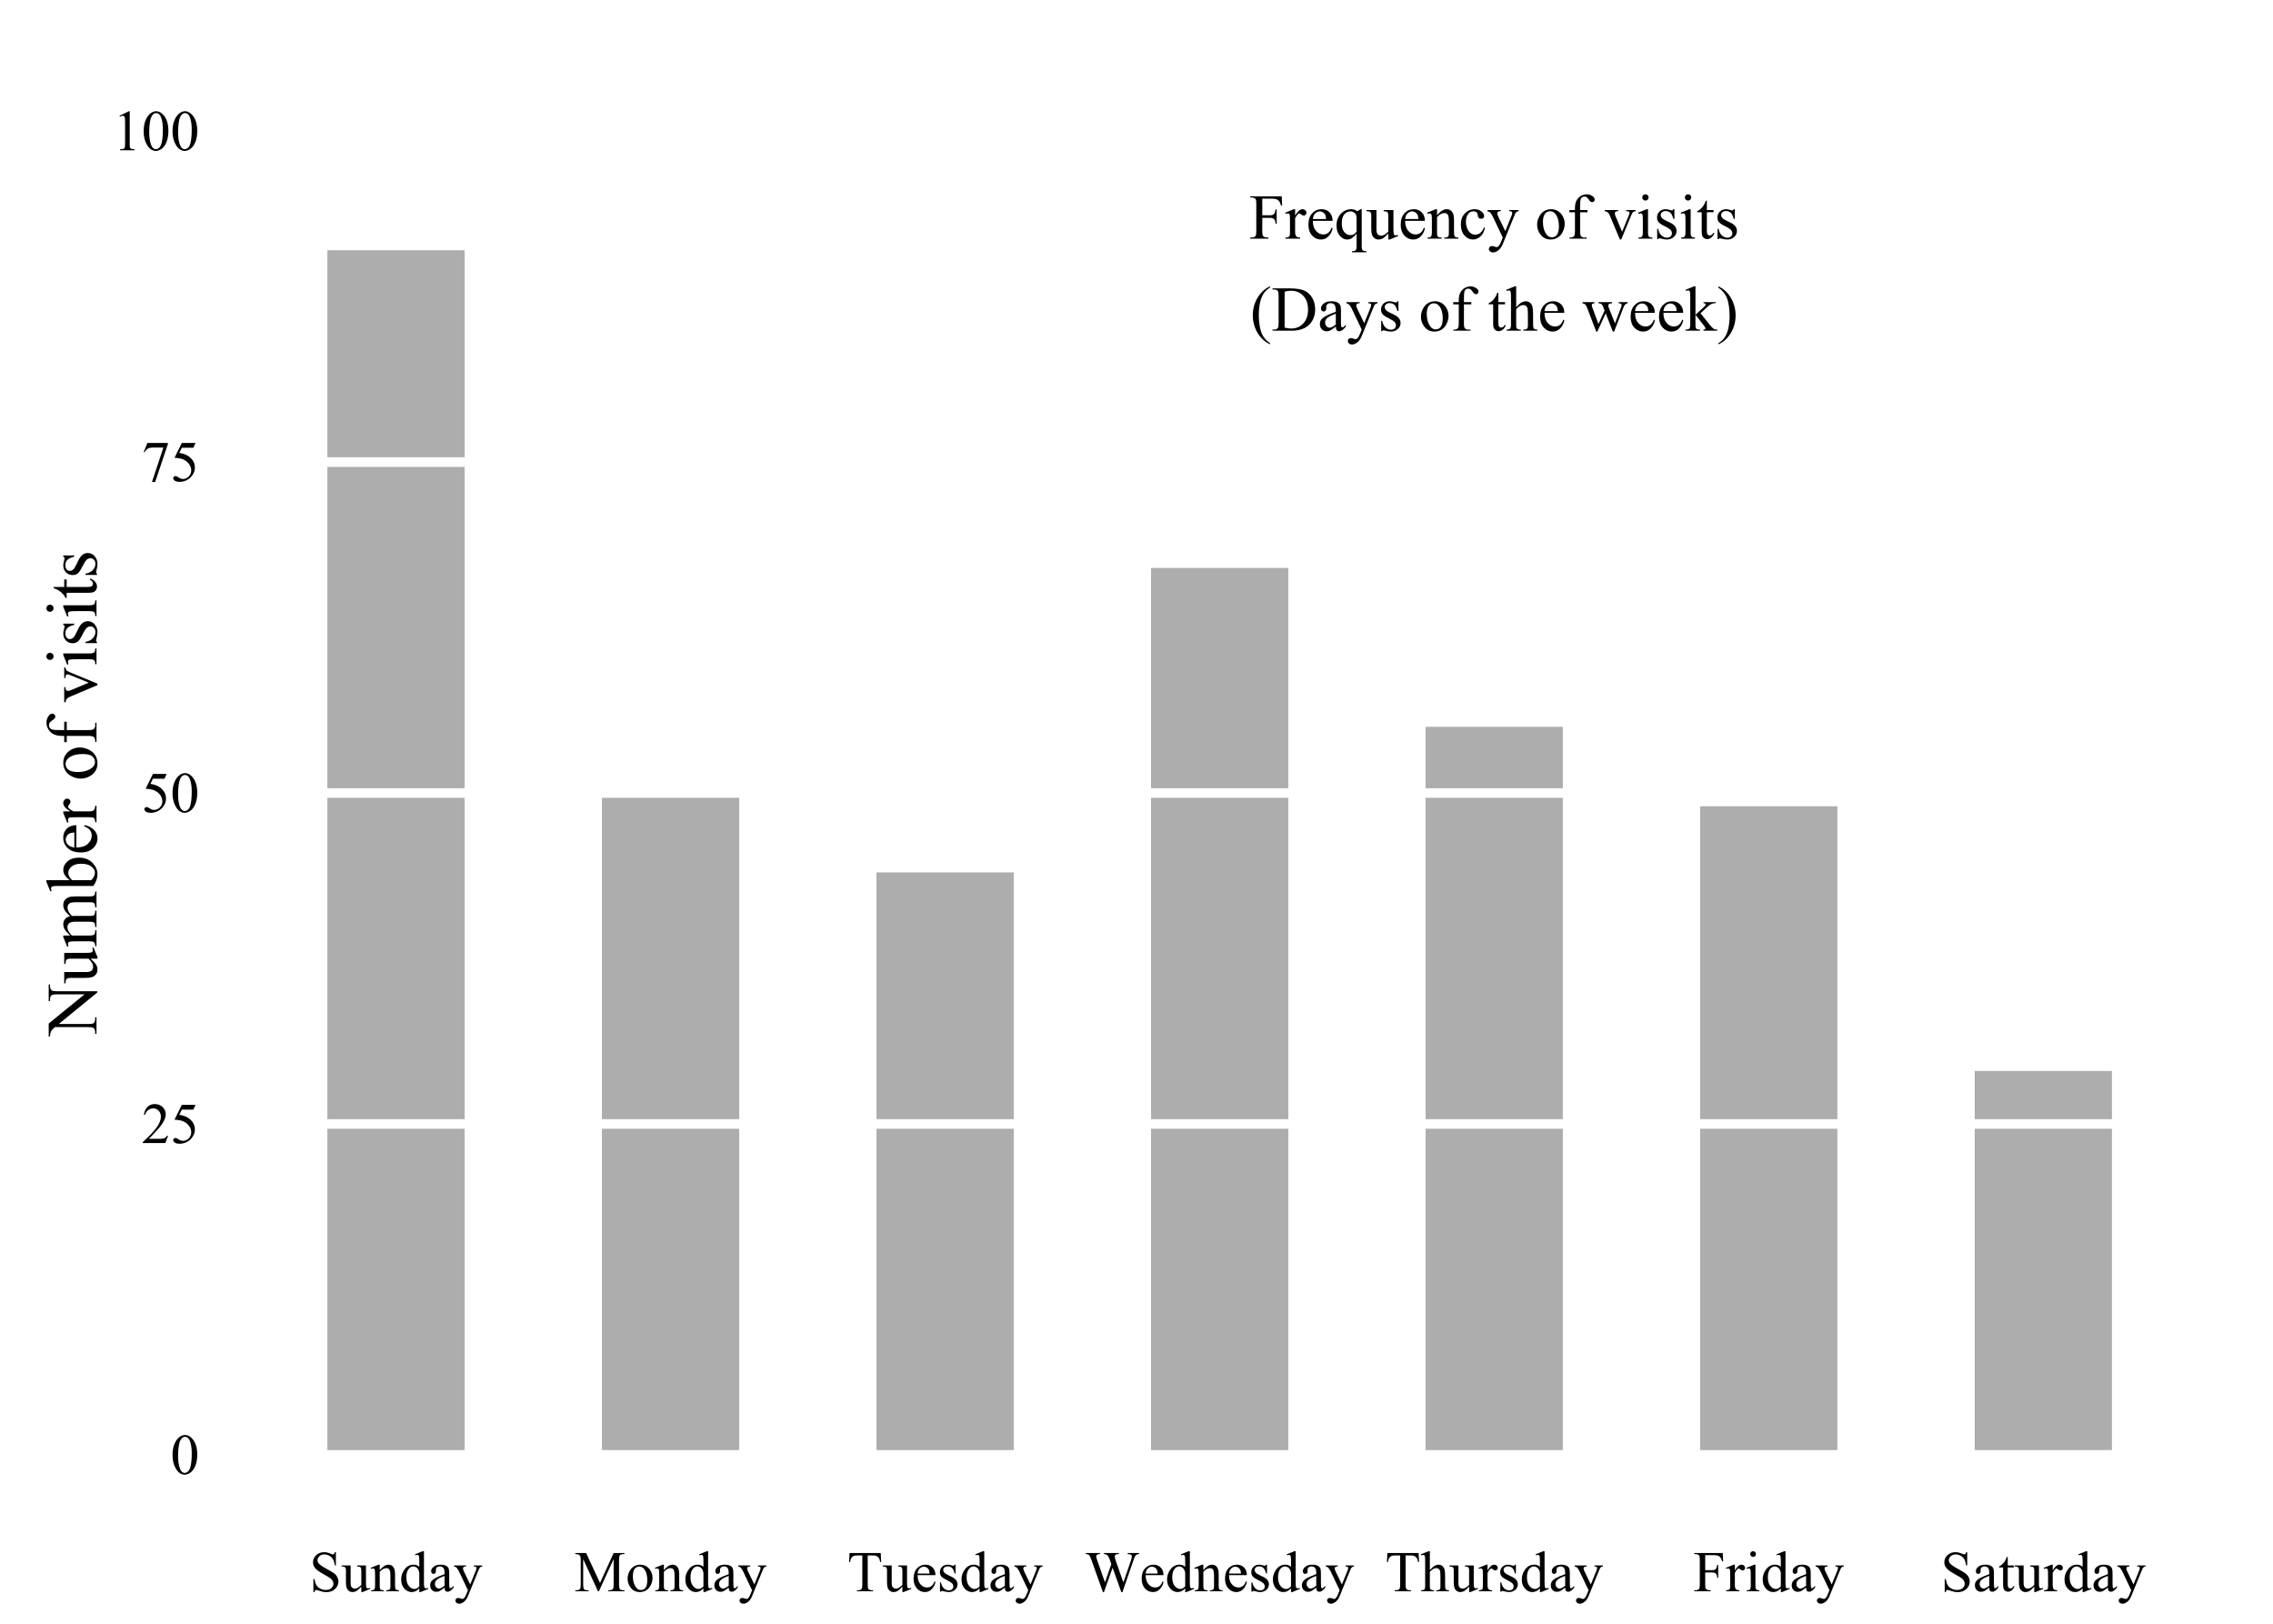 <?xml version="1.0" encoding="UTF-8"?>
<svg xmlns="http://www.w3.org/2000/svg" xmlns:xlink="http://www.w3.org/1999/xlink" width="504pt" height="360pt" viewBox="0 0 504 360" version="1.1">
<defs>
<g>
<symbol overflow="visible" id="glyph0-0">
<path style="stroke:none;" d="M 2.898 -8.871 L 2.898 -5.184 L 4.609 -5.184 C 5 -5.18 5.285 -5.266 5.469 -5.441 C 5.648 -5.613 5.773 -5.957 5.836 -6.469 L 6.09 -6.469 L 6.09 -3.293 L 5.836 -3.293 C 5.828 -3.656 5.777 -3.922 5.691 -4.094 C 5.598 -4.262 5.473 -4.391 5.316 -4.48 C 5.152 -4.562 4.918 -4.605 4.609 -4.609 L 2.898 -4.609 L 2.898 -1.66 C 2.895 -1.184 2.926 -0.871 2.988 -0.719 C 3.035 -0.602 3.133 -0.504 3.281 -0.422 C 3.484 -0.312 3.695 -0.258 3.918 -0.258 L 4.258 -0.258 L 4.258 0 L 0.227 0 L 0.227 -0.258 L 0.562 -0.258 C 0.945 -0.258 1.227 -0.367 1.406 -0.594 C 1.516 -0.738 1.57 -1.094 1.57 -1.66 L 1.57 -7.723 C 1.57 -8.199 1.539 -8.512 1.48 -8.664 C 1.43 -8.777 1.336 -8.875 1.195 -8.961 C 0.996 -9.07 0.785 -9.129 0.562 -9.129 L 0.227 -9.129 L 0.227 -9.383 L 7.211 -9.383 L 7.301 -7.32 L 7.059 -7.32 C 6.938 -7.758 6.797 -8.082 6.641 -8.285 C 6.477 -8.488 6.281 -8.637 6.051 -8.73 C 5.816 -8.824 5.457 -8.871 4.969 -8.871 Z M 2.898 -8.871 "/>
</symbol>
<symbol overflow="visible" id="glyph0-1">
<path style="stroke:none;" d="M 2.297 -6.527 L 2.297 -5.102 C 2.828 -6.051 3.371 -6.527 3.93 -6.527 C 4.184 -6.527 4.395 -6.449 4.559 -6.293 C 4.723 -6.137 4.805 -5.957 4.809 -5.758 C 4.805 -5.574 4.746 -5.422 4.629 -5.301 C 4.508 -5.172 4.363 -5.109 4.199 -5.113 C 4.035 -5.109 3.855 -5.188 3.656 -5.352 C 3.453 -5.508 3.305 -5.59 3.211 -5.59 C 3.125 -5.59 3.035 -5.543 2.941 -5.453 C 2.73 -5.262 2.516 -4.949 2.297 -4.52 L 2.297 -1.48 C 2.297 -1.125 2.34 -0.859 2.43 -0.684 C 2.488 -0.559 2.594 -0.457 2.746 -0.375 C 2.898 -0.289 3.117 -0.246 3.406 -0.25 L 3.406 0 L 0.16 0 L 0.16 -0.25 C 0.48 -0.246 0.723 -0.297 0.879 -0.402 C 0.992 -0.473 1.07 -0.59 1.121 -0.754 C 1.141 -0.828 1.152 -1.051 1.156 -1.426 L 1.156 -3.883 C 1.152 -4.617 1.137 -5.055 1.109 -5.199 C 1.078 -5.336 1.023 -5.441 0.945 -5.508 C 0.859 -5.57 0.762 -5.602 0.645 -5.605 C 0.5 -5.602 0.336 -5.566 0.16 -5.5 L 0.09 -5.75 L 2.008 -6.527 Z M 2.297 -6.527 "/>
</symbol>
<symbol overflow="visible" id="glyph0-2">
<path style="stroke:none;" d="M 1.508 -3.953 C 1.5 -3.008 1.73 -2.27 2.195 -1.738 C 2.652 -1.199 3.195 -0.93 3.82 -0.934 C 4.234 -0.93 4.594 -1.047 4.902 -1.277 C 5.207 -1.504 5.465 -1.895 5.676 -2.449 L 5.891 -2.312 C 5.789 -1.676 5.508 -1.098 5.043 -0.582 C 4.578 -0.062 3.996 0.191 3.293 0.195 C 2.531 0.191 1.879 -0.102 1.34 -0.695 C 0.797 -1.285 0.527 -2.082 0.527 -3.086 C 0.527 -4.168 0.805 -5.012 1.359 -5.621 C 1.914 -6.223 2.609 -6.527 3.453 -6.531 C 4.16 -6.527 4.746 -6.293 5.203 -5.828 C 5.66 -5.359 5.887 -4.734 5.891 -3.953 Z M 1.508 -4.352 L 4.441 -4.352 C 4.418 -4.754 4.367 -5.039 4.297 -5.211 C 4.18 -5.465 4.008 -5.668 3.781 -5.82 C 3.551 -5.965 3.312 -6.039 3.066 -6.043 C 2.68 -6.039 2.34 -5.891 2.039 -5.594 C 1.734 -5.293 1.555 -4.879 1.508 -4.352 Z M 1.508 -4.352 "/>
</symbol>
<symbol overflow="visible" id="glyph0-3">
<path style="stroke:none;" d="M 6.055 -6.527 L 6.055 1.625 C 6.051 2.027 6.078 2.289 6.137 2.406 C 6.191 2.52 6.281 2.609 6.398 2.676 C 6.516 2.738 6.742 2.77 7.086 2.773 L 7.086 3.031 L 3.891 3.031 L 3.891 2.773 L 4.02 2.773 C 4.277 2.77 4.473 2.734 4.609 2.664 C 4.699 2.613 4.773 2.523 4.828 2.391 C 4.883 2.258 4.91 2 4.914 1.625 L 4.914 -1.102 C 4.492 -0.602 4.125 -0.258 3.812 -0.078 C 3.496 0.105 3.172 0.191 2.836 0.195 C 2.223 0.191 1.672 -0.082 1.191 -0.641 C 0.707 -1.195 0.469 -1.945 0.469 -2.887 C 0.469 -3.961 0.785 -4.836 1.422 -5.512 C 2.059 -6.188 2.828 -6.527 3.73 -6.527 C 3.992 -6.527 4.234 -6.488 4.457 -6.414 C 4.676 -6.34 4.875 -6.23 5.051 -6.082 C 5.316 -6.211 5.57 -6.359 5.82 -6.527 Z M 4.914 -1.535 L 4.914 -4.512 C 4.91 -4.855 4.863 -5.125 4.777 -5.328 C 4.684 -5.523 4.523 -5.691 4.297 -5.832 C 4.062 -5.969 3.805 -6.039 3.516 -6.043 C 3 -6.039 2.555 -5.82 2.188 -5.383 C 1.812 -4.941 1.629 -4.277 1.633 -3.391 C 1.629 -2.535 1.816 -1.887 2.195 -1.445 C 2.57 -1 3.023 -0.777 3.559 -0.781 C 3.824 -0.777 4.066 -0.836 4.281 -0.957 C 4.492 -1.074 4.703 -1.27 4.914 -1.535 Z M 4.914 -1.535 "/>
</symbol>
<symbol overflow="visible" id="glyph0-4">
<path style="stroke:none;" d="M 6 -6.34 L 6 -2.5 C 6 -1.762 6.016 -1.312 6.051 -1.152 C 6.086 -0.984 6.141 -0.871 6.219 -0.809 C 6.289 -0.742 6.379 -0.707 6.484 -0.711 C 6.625 -0.707 6.785 -0.75 6.969 -0.832 L 7.066 -0.59 L 5.168 0.195 L 4.859 0.195 L 4.859 -1.148 C 4.312 -0.555 3.898 -0.18 3.613 -0.031 C 3.324 0.121 3.023 0.191 2.707 0.195 C 2.348 0.191 2.039 0.094 1.781 -0.113 C 1.52 -0.316 1.336 -0.582 1.238 -0.906 C 1.133 -1.227 1.082 -1.684 1.086 -2.277 L 1.086 -5.105 C 1.082 -5.402 1.051 -5.613 0.988 -5.73 C 0.922 -5.844 0.828 -5.93 0.703 -5.996 C 0.574 -6.055 0.344 -6.086 0.016 -6.082 L 0.016 -6.34 L 2.234 -6.34 L 2.234 -2.098 C 2.23 -1.504 2.336 -1.113 2.543 -0.934 C 2.746 -0.746 2.992 -0.656 3.289 -0.656 C 3.484 -0.656 3.711 -0.719 3.961 -0.844 C 4.211 -0.969 4.508 -1.207 4.859 -1.559 L 4.859 -5.148 C 4.855 -5.504 4.789 -5.746 4.66 -5.879 C 4.527 -6.004 4.254 -6.074 3.84 -6.082 L 3.84 -6.34 Z M 6 -6.34 "/>
</symbol>
<symbol overflow="visible" id="glyph0-5">
<path style="stroke:none;" d="M 2.289 -5.184 C 3.031 -6.078 3.738 -6.527 4.414 -6.527 C 4.758 -6.527 5.059 -6.438 5.309 -6.266 C 5.559 -6.09 5.754 -5.805 5.902 -5.41 C 6 -5.129 6.051 -4.707 6.055 -4.137 L 6.055 -1.434 C 6.051 -1.031 6.086 -0.758 6.152 -0.617 C 6.199 -0.496 6.277 -0.406 6.395 -0.344 C 6.504 -0.277 6.715 -0.246 7.023 -0.25 L 7.023 0 L 3.891 0 L 3.891 -0.25 L 4.02 -0.25 C 4.316 -0.246 4.523 -0.289 4.641 -0.383 C 4.758 -0.469 4.84 -0.602 4.887 -0.781 C 4.902 -0.848 4.91 -1.066 4.914 -1.434 L 4.914 -4.027 C 4.91 -4.602 4.836 -5.023 4.688 -5.285 C 4.539 -5.543 4.285 -5.672 3.93 -5.676 C 3.379 -5.672 2.832 -5.371 2.289 -4.773 L 2.289 -1.434 C 2.285 -1 2.312 -0.734 2.367 -0.637 C 2.43 -0.5 2.516 -0.402 2.633 -0.344 C 2.742 -0.277 2.973 -0.246 3.32 -0.25 L 3.32 0 L 0.188 0 L 0.188 -0.25 L 0.324 -0.25 C 0.645 -0.246 0.863 -0.328 0.977 -0.496 C 1.09 -0.656 1.148 -0.969 1.148 -1.434 L 1.148 -3.785 C 1.148 -4.543 1.129 -5.004 1.098 -5.176 C 1.059 -5.34 1.008 -5.453 0.938 -5.516 C 0.867 -5.57 0.77 -5.602 0.652 -5.605 C 0.52 -5.602 0.367 -5.566 0.188 -5.5 L 0.082 -5.75 L 1.992 -6.527 L 2.289 -6.527 Z M 2.289 -5.184 "/>
</symbol>
<symbol overflow="visible" id="glyph0-6">
<path style="stroke:none;" d="M 5.828 -2.41 C 5.652 -1.57 5.316 -0.93 4.824 -0.48 C 4.324 -0.031 3.773 0.191 3.168 0.195 C 2.445 0.191 1.816 -0.105 1.285 -0.711 C 0.746 -1.312 0.48 -2.133 0.484 -3.164 C 0.48 -4.156 0.777 -4.965 1.371 -5.59 C 1.965 -6.215 2.676 -6.527 3.508 -6.527 C 4.129 -6.527 4.641 -6.359 5.043 -6.031 C 5.445 -5.695 5.648 -5.355 5.648 -5.004 C 5.648 -4.828 5.59 -4.684 5.477 -4.578 C 5.363 -4.465 5.207 -4.41 5.004 -4.414 C 4.73 -4.41 4.523 -4.5 4.387 -4.68 C 4.305 -4.773 4.254 -4.957 4.23 -5.23 C 4.207 -5.5 4.113 -5.707 3.953 -5.855 C 3.789 -5.988 3.566 -6.059 3.281 -6.062 C 2.82 -6.059 2.449 -5.887 2.168 -5.551 C 1.793 -5.094 1.605 -4.496 1.605 -3.758 C 1.605 -2.996 1.789 -2.328 2.16 -1.754 C 2.531 -1.172 3.035 -0.883 3.668 -0.887 C 4.121 -0.883 4.527 -1.039 4.887 -1.348 C 5.137 -1.559 5.383 -1.941 5.625 -2.504 Z M 5.828 -2.41 "/>
</symbol>
<symbol overflow="visible" id="glyph0-7">
<path style="stroke:none;" d="M 0.082 -6.34 L 3.039 -6.34 L 3.039 -6.082 L 2.895 -6.082 C 2.684 -6.082 2.527 -6.035 2.426 -5.945 C 2.32 -5.855 2.266 -5.746 2.27 -5.613 C 2.266 -5.434 2.344 -5.184 2.5 -4.863 L 4.043 -1.668 L 5.461 -5.168 C 5.539 -5.355 5.578 -5.543 5.578 -5.73 C 5.578 -5.812 5.562 -5.875 5.531 -5.918 C 5.492 -5.965 5.434 -6.004 5.355 -6.035 C 5.277 -6.066 5.137 -6.082 4.941 -6.082 L 4.941 -6.34 L 7.004 -6.34 L 7.004 -6.082 C 6.828 -6.062 6.695 -6.023 6.605 -5.973 C 6.512 -5.914 6.414 -5.812 6.305 -5.66 C 6.262 -5.594 6.184 -5.414 6.07 -5.129 L 3.488 1.195 C 3.234 1.809 2.91 2.27 2.508 2.586 C 2.102 2.898 1.711 3.059 1.344 3.059 C 1.066 3.059 0.844 2.98 0.672 2.824 C 0.496 2.668 0.41 2.488 0.41 2.285 C 0.41 2.09 0.473 1.934 0.598 1.816 C 0.723 1.699 0.895 1.641 1.121 1.641 C 1.27 1.641 1.477 1.691 1.742 1.793 C 1.922 1.859 2.039 1.891 2.09 1.895 C 2.227 1.891 2.379 1.82 2.543 1.68 C 2.707 1.535 2.871 1.258 3.039 0.852 L 3.488 -0.25 L 1.211 -5.031 C 1.137 -5.172 1.027 -5.348 0.879 -5.562 C 0.762 -5.719 0.664 -5.828 0.594 -5.891 C 0.484 -5.961 0.316 -6.027 0.082 -6.082 Z M 0.082 -6.34 "/>
</symbol>
<symbol overflow="visible" id="glyph0-8">
<path style="stroke:none;" d=""/>
</symbol>
<symbol overflow="visible" id="glyph0-9">
<path style="stroke:none;" d="M 3.543 -6.527 C 4.5 -6.527 5.27 -6.16 5.855 -5.434 C 6.344 -4.809 6.59 -4.094 6.594 -3.289 C 6.59 -2.719 6.453 -2.145 6.184 -1.562 C 5.91 -0.98 5.539 -0.543 5.062 -0.246 C 4.586 0.047 4.055 0.191 3.469 0.195 C 2.512 0.191 1.75 -0.188 1.191 -0.949 C 0.711 -1.59 0.473 -2.309 0.477 -3.105 C 0.473 -3.688 0.617 -4.266 0.91 -4.84 C 1.195 -5.414 1.574 -5.836 2.047 -6.113 C 2.516 -6.387 3.016 -6.527 3.543 -6.527 Z M 3.328 -6.078 C 3.082 -6.074 2.836 -6.004 2.59 -5.859 C 2.344 -5.711 2.145 -5.453 1.992 -5.094 C 1.84 -4.727 1.762 -4.258 1.766 -3.688 C 1.762 -2.762 1.945 -1.969 2.312 -1.301 C 2.676 -0.629 3.16 -0.293 3.766 -0.297 C 4.211 -0.293 4.578 -0.477 4.871 -0.852 C 5.16 -1.219 5.309 -1.855 5.309 -2.754 C 5.309 -3.879 5.066 -4.762 4.582 -5.41 C 4.254 -5.852 3.836 -6.074 3.328 -6.078 Z M 3.328 -6.078 "/>
</symbol>
<symbol overflow="visible" id="glyph0-10">
<path style="stroke:none;" d="M 2.922 -5.84 L 2.922 -1.676 C 2.918 -1.082 2.98 -0.707 3.113 -0.555 C 3.281 -0.348 3.512 -0.246 3.801 -0.25 L 4.375 -0.25 L 4.375 0 L 0.59 0 L 0.59 -0.25 L 0.871 -0.25 C 1.055 -0.246 1.223 -0.293 1.375 -0.387 C 1.527 -0.48 1.633 -0.605 1.691 -0.762 C 1.746 -0.918 1.773 -1.223 1.777 -1.676 L 1.777 -5.84 L 0.547 -5.84 L 0.547 -6.34 L 1.777 -6.34 L 1.777 -6.754 C 1.773 -7.383 1.875 -7.918 2.082 -8.359 C 2.281 -8.793 2.594 -9.148 3.012 -9.422 C 3.43 -9.691 3.898 -9.824 4.422 -9.828 C 4.902 -9.824 5.348 -9.668 5.758 -9.355 C 6.023 -9.148 6.156 -8.914 6.16 -8.656 C 6.156 -8.516 6.098 -8.387 5.98 -8.266 C 5.859 -8.141 5.73 -8.078 5.59 -8.082 C 5.484 -8.078 5.371 -8.117 5.254 -8.195 C 5.133 -8.27 4.988 -8.434 4.82 -8.688 C 4.648 -8.938 4.492 -9.109 4.352 -9.199 C 4.207 -9.285 4.047 -9.328 3.875 -9.328 C 3.66 -9.328 3.48 -9.27 3.336 -9.156 C 3.184 -9.043 3.078 -8.867 3.016 -8.633 C 2.949 -8.391 2.918 -7.781 2.922 -6.797 L 2.922 -6.34 L 4.555 -6.34 L 4.555 -5.84 Z M 2.922 -5.84 "/>
</symbol>
<symbol overflow="visible" id="glyph0-11">
<path style="stroke:none;" d="M 0.117 -6.34 L 3.102 -6.34 L 3.102 -6.082 L 2.906 -6.082 C 2.727 -6.082 2.586 -6.035 2.492 -5.949 C 2.395 -5.859 2.348 -5.742 2.352 -5.598 C 2.348 -5.434 2.398 -5.242 2.5 -5.023 L 3.973 -1.523 L 5.453 -5.156 C 5.559 -5.414 5.613 -5.609 5.613 -5.742 C 5.613 -5.805 5.594 -5.855 5.559 -5.902 C 5.504 -5.969 5.438 -6.016 5.363 -6.043 C 5.281 -6.066 5.125 -6.082 4.887 -6.082 L 4.887 -6.34 L 6.957 -6.34 L 6.957 -6.082 C 6.711 -6.062 6.547 -6.012 6.457 -5.938 C 6.293 -5.797 6.145 -5.566 6.02 -5.246 L 3.773 0.195 L 3.488 0.195 L 1.227 -5.156 C 1.121 -5.406 1.023 -5.582 0.934 -5.691 C 0.84 -5.797 0.723 -5.891 0.582 -5.965 C 0.5 -6.004 0.348 -6.043 0.117 -6.082 Z M 0.117 -6.34 "/>
</symbol>
<symbol overflow="visible" id="glyph0-12">
<path style="stroke:none;" d="M 2.055 -9.84 C 2.246 -9.836 2.41 -9.77 2.551 -9.637 C 2.684 -9.5 2.754 -9.336 2.754 -9.141 C 2.754 -8.945 2.684 -8.777 2.551 -8.645 C 2.41 -8.504 2.246 -8.438 2.055 -8.438 C 1.859 -8.438 1.691 -8.504 1.555 -8.645 C 1.414 -8.777 1.348 -8.945 1.348 -9.141 C 1.348 -9.336 1.414 -9.5 1.551 -9.637 C 1.688 -9.77 1.855 -9.836 2.055 -9.84 Z M 2.629 -6.527 L 2.629 -1.434 C 2.625 -1.031 2.652 -0.766 2.715 -0.637 C 2.77 -0.504 2.855 -0.406 2.973 -0.344 C 3.082 -0.277 3.289 -0.246 3.59 -0.25 L 3.59 0 L 0.512 0 L 0.512 -0.25 C 0.816 -0.246 1.023 -0.277 1.133 -0.34 C 1.234 -0.398 1.32 -0.496 1.387 -0.637 C 1.445 -0.773 1.477 -1.039 1.48 -1.434 L 1.48 -3.875 C 1.477 -4.559 1.457 -5.004 1.418 -5.211 C 1.387 -5.355 1.336 -5.461 1.266 -5.52 C 1.195 -5.574 1.102 -5.602 0.984 -5.605 C 0.852 -5.602 0.691 -5.566 0.512 -5.5 L 0.414 -5.75 L 2.324 -6.527 Z M 2.629 -6.527 "/>
</symbol>
<symbol overflow="visible" id="glyph0-13">
<path style="stroke:none;" d="M 4.539 -6.527 L 4.539 -4.367 L 4.312 -4.367 C 4.133 -5.039 3.906 -5.5 3.637 -5.75 C 3.359 -5.992 3.012 -6.117 2.59 -6.117 C 2.266 -6.117 2.004 -6.031 1.805 -5.859 C 1.605 -5.688 1.504 -5.496 1.508 -5.293 C 1.504 -5.031 1.578 -4.812 1.73 -4.629 C 1.871 -4.441 2.164 -4.238 2.602 -4.027 L 3.613 -3.535 C 4.547 -3.074 5.016 -2.473 5.016 -1.73 C 5.016 -1.148 4.797 -0.684 4.363 -0.332 C 3.926 0.02 3.438 0.191 2.898 0.195 C 2.512 0.191 2.07 0.125 1.57 -0.016 C 1.418 -0.059 1.293 -0.082 1.195 -0.082 C 1.09 -0.082 1.008 -0.023 0.949 0.098 L 0.719 0.098 L 0.719 -2.168 L 0.949 -2.168 C 1.074 -1.52 1.32 -1.031 1.688 -0.703 C 2.051 -0.375 2.457 -0.211 2.914 -0.215 C 3.227 -0.211 3.488 -0.305 3.691 -0.492 C 3.891 -0.68 3.988 -0.902 3.992 -1.168 C 3.988 -1.484 3.879 -1.754 3.656 -1.973 C 3.43 -2.188 2.98 -2.461 2.316 -2.793 C 1.645 -3.125 1.207 -3.426 1.004 -3.695 C 0.793 -3.957 0.691 -4.289 0.691 -4.691 C 0.691 -5.211 0.867 -5.648 1.227 -6 C 1.582 -6.352 2.047 -6.527 2.617 -6.527 C 2.863 -6.527 3.164 -6.473 3.523 -6.367 C 3.754 -6.293 3.91 -6.258 3.992 -6.262 C 4.062 -6.258 4.121 -6.273 4.164 -6.309 C 4.203 -6.34 4.254 -6.414 4.312 -6.527 Z M 4.539 -6.527 "/>
</symbol>
<symbol overflow="visible" id="glyph0-14">
<path style="stroke:none;" d="M 2.285 -8.422 L 2.285 -6.34 L 3.766 -6.34 L 3.766 -5.855 L 2.285 -5.855 L 2.285 -1.742 C 2.285 -1.328 2.344 -1.055 2.461 -0.914 C 2.578 -0.77 2.727 -0.695 2.914 -0.699 C 3.062 -0.695 3.211 -0.742 3.355 -0.84 C 3.496 -0.934 3.605 -1.074 3.688 -1.258 L 3.957 -1.258 C 3.793 -0.805 3.566 -0.465 3.273 -0.238 C 2.977 -0.008 2.672 0.105 2.359 0.105 C 2.145 0.105 1.938 0.047 1.738 -0.07 C 1.531 -0.188 1.379 -0.355 1.285 -0.578 C 1.184 -0.793 1.137 -1.129 1.141 -1.59 L 1.141 -5.855 L 0.137 -5.855 L 0.137 -6.082 C 0.387 -6.184 0.648 -6.355 0.918 -6.598 C 1.18 -6.84 1.414 -7.125 1.625 -7.461 C 1.727 -7.633 1.875 -7.953 2.07 -8.422 Z M 2.285 -8.422 "/>
</symbol>
<symbol overflow="visible" id="glyph0-15">
<path style="stroke:none;" d="M 4.402 2.773 L 4.402 3.031 C 3.699 2.676 3.117 2.266 2.656 1.801 C 1.988 1.129 1.477 0.344 1.121 -0.566 C 0.758 -1.473 0.578 -2.418 0.582 -3.398 C 0.578 -4.828 0.934 -6.129 1.641 -7.309 C 2.344 -8.484 3.262 -9.328 4.402 -9.84 L 4.402 -9.551 C 3.832 -9.234 3.367 -8.805 3.004 -8.262 C 2.637 -7.715 2.363 -7.023 2.188 -6.191 C 2.004 -5.355 1.914 -4.484 1.918 -3.578 C 1.914 -2.59 1.992 -1.691 2.145 -0.887 C 2.262 -0.246 2.406 0.262 2.578 0.648 C 2.75 1.031 2.98 1.402 3.27 1.758 C 3.559 2.109 3.934 2.445 4.402 2.773 Z M 4.402 2.773 "/>
</symbol>
<symbol overflow="visible" id="glyph0-16">
<path style="stroke:none;" d="M 0.242 0 L 0.242 -0.258 L 0.594 -0.258 C 0.988 -0.258 1.273 -0.383 1.441 -0.637 C 1.539 -0.785 1.586 -1.125 1.59 -1.66 L 1.59 -7.723 C 1.586 -8.309 1.523 -8.676 1.398 -8.824 C 1.215 -9.027 0.945 -9.129 0.594 -9.129 L 0.242 -9.129 L 0.242 -9.383 L 4.062 -9.383 C 5.461 -9.379 6.527 -9.223 7.262 -8.906 C 7.988 -8.586 8.578 -8.055 9.027 -7.312 C 9.469 -6.57 9.691 -5.711 9.695 -4.742 C 9.691 -3.43 9.293 -2.34 8.504 -1.469 C 7.609 -0.488 6.254 0 4.438 0 Z M 2.922 -0.68 C 3.504 -0.547 3.996 -0.48 4.395 -0.484 C 5.465 -0.48 6.352 -0.855 7.059 -1.613 C 7.762 -2.363 8.113 -3.383 8.117 -4.672 C 8.113 -5.965 7.762 -6.988 7.059 -7.738 C 6.352 -8.484 5.445 -8.859 4.34 -8.859 C 3.922 -8.859 3.449 -8.789 2.922 -8.656 Z M 2.922 -0.68 "/>
</symbol>
<symbol overflow="visible" id="glyph0-17">
<path style="stroke:none;" d="M 4.035 -0.914 C 3.383 -0.41 2.973 -0.117 2.809 -0.043 C 2.559 0.074 2.297 0.129 2.016 0.133 C 1.574 0.129 1.211 -0.02 0.93 -0.316 C 0.645 -0.617 0.504 -1.012 0.504 -1.5 C 0.504 -1.809 0.57 -2.074 0.711 -2.305 C 0.898 -2.613 1.23 -2.91 1.699 -3.188 C 2.168 -3.465 2.945 -3.801 4.035 -4.199 L 4.035 -4.449 C 4.031 -5.078 3.93 -5.512 3.734 -5.75 C 3.531 -5.984 3.242 -6.105 2.859 -6.105 C 2.566 -6.105 2.336 -6.023 2.168 -5.867 C 1.988 -5.707 1.898 -5.527 1.902 -5.328 L 1.918 -4.926 C 1.914 -4.711 1.859 -4.547 1.754 -4.434 C 1.641 -4.316 1.5 -4.258 1.328 -4.262 C 1.156 -4.258 1.016 -4.32 0.91 -4.441 C 0.797 -4.559 0.742 -4.723 0.746 -4.934 C 0.742 -5.332 0.945 -5.695 1.355 -6.027 C 1.758 -6.359 2.328 -6.527 3.066 -6.527 C 3.625 -6.527 4.086 -6.43 4.449 -6.242 C 4.719 -6.094 4.922 -5.871 5.051 -5.57 C 5.133 -5.371 5.172 -4.965 5.176 -4.352 L 5.176 -2.199 C 5.172 -1.59 5.184 -1.223 5.211 -1.09 C 5.23 -0.953 5.27 -0.859 5.324 -0.816 C 5.375 -0.766 5.438 -0.742 5.508 -0.746 C 5.582 -0.742 5.645 -0.762 5.703 -0.797 C 5.797 -0.855 5.984 -1.023 6.262 -1.301 L 6.262 -0.914 C 5.742 -0.223 5.25 0.121 4.781 0.125 C 4.555 0.121 4.375 0.047 4.242 -0.109 C 4.109 -0.266 4.039 -0.535 4.035 -0.914 Z M 4.035 -1.363 L 4.035 -3.777 C 3.336 -3.5 2.887 -3.305 2.684 -3.191 C 2.316 -2.984 2.055 -2.773 1.902 -2.555 C 1.742 -2.332 1.664 -2.09 1.668 -1.828 C 1.664 -1.492 1.762 -1.215 1.965 -1 C 2.16 -0.777 2.391 -0.668 2.652 -0.672 C 3 -0.668 3.461 -0.898 4.035 -1.363 Z M 4.035 -1.363 "/>
</symbol>
<symbol overflow="visible" id="glyph0-18">
<path style="stroke:none;" d="M 2.305 -9.84 L 2.305 -5.203 C 2.812 -5.766 3.219 -6.125 3.523 -6.285 C 3.82 -6.445 4.121 -6.527 4.422 -6.527 C 4.777 -6.527 5.086 -6.426 5.348 -6.227 C 5.605 -6.027 5.797 -5.715 5.926 -5.293 C 6.008 -4.996 6.051 -4.457 6.055 -3.676 L 6.055 -1.434 C 6.051 -1.031 6.086 -0.758 6.152 -0.609 C 6.199 -0.496 6.277 -0.406 6.387 -0.344 C 6.496 -0.277 6.699 -0.246 6.996 -0.25 L 6.996 0 L 3.883 0 L 3.883 -0.25 L 4.027 -0.25 C 4.316 -0.246 4.523 -0.289 4.641 -0.383 C 4.758 -0.469 4.84 -0.602 4.887 -0.781 C 4.898 -0.852 4.902 -1.07 4.906 -1.434 L 4.906 -3.676 C 4.902 -4.363 4.867 -4.816 4.797 -5.035 C 4.723 -5.25 4.609 -5.414 4.457 -5.523 C 4.297 -5.629 4.109 -5.684 3.891 -5.688 C 3.664 -5.684 3.426 -5.625 3.184 -5.508 C 2.934 -5.387 2.641 -5.145 2.305 -4.781 L 2.305 -1.434 C 2.301 -0.996 2.324 -0.727 2.375 -0.621 C 2.422 -0.516 2.512 -0.426 2.645 -0.355 C 2.773 -0.281 3.004 -0.246 3.328 -0.25 L 3.328 0 L 0.188 0 L 0.188 -0.25 C 0.469 -0.246 0.688 -0.289 0.852 -0.379 C 0.938 -0.422 1.012 -0.508 1.07 -0.641 C 1.125 -0.766 1.152 -1.031 1.156 -1.434 L 1.156 -7.168 C 1.152 -7.891 1.137 -8.336 1.102 -8.504 C 1.066 -8.668 1.012 -8.781 0.941 -8.844 C 0.867 -8.898 0.773 -8.93 0.656 -8.934 C 0.559 -8.93 0.402 -8.895 0.188 -8.824 L 0.09 -9.066 L 1.984 -9.84 Z M 2.305 -9.84 "/>
</symbol>
<symbol overflow="visible" id="glyph0-19">
<path style="stroke:none;" d="M 0.09 -6.34 L 2.746 -6.34 L 2.746 -6.082 C 2.5 -6.062 2.34 -6.016 2.266 -5.949 C 2.188 -5.879 2.148 -5.781 2.152 -5.652 C 2.148 -5.508 2.188 -5.336 2.27 -5.137 L 3.625 -1.488 L 4.988 -4.457 L 4.629 -5.391 C 4.52 -5.664 4.375 -5.855 4.195 -5.965 C 4.094 -6.027 3.902 -6.066 3.625 -6.082 L 3.625 -6.34 L 6.645 -6.34 L 6.645 -6.082 C 6.309 -6.066 6.07 -6.004 5.938 -5.902 C 5.844 -5.824 5.801 -5.707 5.801 -5.551 C 5.801 -5.453 5.816 -5.359 5.855 -5.266 L 7.293 -1.625 L 8.629 -5.137 C 8.719 -5.383 8.766 -5.582 8.77 -5.73 C 8.766 -5.816 8.719 -5.895 8.633 -5.965 C 8.539 -6.035 8.363 -6.074 8.105 -6.082 L 8.105 -6.34 L 10.105 -6.34 L 10.105 -6.082 C 9.699 -6.02 9.402 -5.746 9.219 -5.266 L 7.102 0.195 L 6.816 0.195 L 5.23 -3.855 L 3.383 0.195 L 3.129 0.195 L 1.094 -5.137 C 0.957 -5.469 0.824 -5.695 0.699 -5.816 C 0.566 -5.93 0.363 -6.02 0.09 -6.082 Z M 0.09 -6.34 "/>
</symbol>
<symbol overflow="visible" id="glyph0-20">
<path style="stroke:none;" d="M 2.32 -9.84 L 2.32 -3.535 L 3.93 -5.004 C 4.27 -5.316 4.469 -5.512 4.527 -5.598 C 4.562 -5.652 4.582 -5.711 4.582 -5.766 C 4.582 -5.855 4.543 -5.934 4.465 -6.004 C 4.387 -6.07 4.262 -6.109 4.09 -6.117 L 4.09 -6.34 L 6.844 -6.34 L 6.844 -6.117 C 6.465 -6.109 6.148 -6.051 5.898 -5.945 C 5.645 -5.836 5.371 -5.648 5.074 -5.379 L 3.445 -3.875 L 5.074 -1.82 C 5.523 -1.25 5.824 -0.891 5.984 -0.742 C 6.203 -0.52 6.398 -0.379 6.566 -0.316 C 6.68 -0.27 6.879 -0.246 7.168 -0.25 L 7.168 0 L 4.09 0 L 4.09 -0.25 C 4.262 -0.254 4.379 -0.281 4.445 -0.328 C 4.504 -0.375 4.535 -0.441 4.539 -0.531 C 4.535 -0.637 4.441 -0.809 4.262 -1.047 L 2.32 -3.531 L 2.32 -1.426 C 2.32 -1.012 2.348 -0.742 2.406 -0.613 C 2.461 -0.484 2.543 -0.395 2.648 -0.34 C 2.754 -0.285 2.984 -0.254 3.344 -0.25 L 3.344 0 L 0.117 0 L 0.117 -0.25 C 0.438 -0.246 0.68 -0.285 0.844 -0.367 C 0.938 -0.414 1.012 -0.492 1.066 -0.602 C 1.133 -0.754 1.164 -1.016 1.168 -1.391 L 1.168 -7.164 C 1.164 -7.895 1.148 -8.344 1.121 -8.508 C 1.086 -8.672 1.035 -8.785 0.961 -8.848 C 0.887 -8.91 0.789 -8.941 0.672 -8.941 C 0.574 -8.941 0.43 -8.902 0.234 -8.824 L 0.117 -9.066 L 2 -9.84 Z M 2.32 -9.84 "/>
</symbol>
<symbol overflow="visible" id="glyph0-21">
<path style="stroke:none;" d="M 0.316 -9.551 L 0.316 -9.84 C 1.02 -9.488 1.602 -9.082 2.07 -8.617 C 2.727 -7.941 3.238 -7.152 3.598 -6.246 C 3.957 -5.34 4.137 -4.395 4.137 -3.41 C 4.137 -1.98 3.785 -0.68 3.082 0.5 C 2.379 1.676 1.457 2.52 0.316 3.031 L 0.316 2.773 C 0.883 2.453 1.348 2.023 1.719 1.484 C 2.082 0.938 2.355 0.254 2.535 -0.582 C 2.711 -1.418 2.801 -2.293 2.805 -3.203 C 2.801 -4.184 2.723 -5.082 2.574 -5.895 C 2.457 -6.531 2.312 -7.039 2.141 -7.426 C 1.965 -7.805 1.738 -8.176 1.453 -8.531 C 1.164 -8.887 0.785 -9.227 0.316 -9.551 Z M 0.316 -9.551 "/>
</symbol>
<symbol overflow="visible" id="glyph1-0">
<path style="stroke:none;" d="M 0.461 -4.188 C 0.457 -5.152 0.602 -5.984 0.898 -6.684 C 1.188 -7.379 1.578 -7.898 2.062 -8.242 C 2.438 -8.512 2.824 -8.648 3.227 -8.648 C 3.871 -8.648 4.453 -8.316 4.977 -7.656 C 5.617 -6.832 5.941 -5.719 5.945 -4.32 C 5.941 -3.332 5.801 -2.496 5.52 -1.812 C 5.234 -1.121 4.871 -0.625 4.434 -0.316 C 3.992 -0.008 3.57 0.145 3.164 0.148 C 2.352 0.145 1.676 -0.328 1.145 -1.281 C 0.684 -2.082 0.457 -3.051 0.461 -4.188 Z M 1.688 -4.031 C 1.688 -2.863 1.828 -1.91 2.117 -1.176 C 2.352 -0.551 2.707 -0.238 3.18 -0.242 C 3.402 -0.238 3.637 -0.34 3.879 -0.547 C 4.121 -0.746 4.305 -1.086 4.43 -1.562 C 4.621 -2.277 4.715 -3.289 4.719 -4.594 C 4.715 -5.559 4.617 -6.363 4.418 -7.012 C 4.27 -7.488 4.074 -7.828 3.836 -8.031 C 3.664 -8.168 3.457 -8.238 3.219 -8.238 C 2.93 -8.238 2.68 -8.109 2.461 -7.855 C 2.16 -7.508 1.953 -6.965 1.848 -6.223 C 1.738 -5.48 1.688 -4.75 1.688 -4.031 Z M 1.688 -4.031 "/>
</symbol>
<symbol overflow="visible" id="glyph1-1">
<path style="stroke:none;" d="M 5.867 -1.633 L 5.273 0 L 0.273 0 L 0.273 -0.23 C 1.742 -1.566 2.777 -2.664 3.379 -3.516 C 3.977 -4.367 4.277 -5.145 4.281 -5.852 C 4.277 -6.387 4.113 -6.828 3.785 -7.176 C 3.457 -7.52 3.062 -7.691 2.605 -7.695 C 2.188 -7.691 1.812 -7.57 1.484 -7.328 C 1.148 -7.082 0.906 -6.727 0.75 -6.258 L 0.52 -6.258 C 0.621 -7.027 0.887 -7.617 1.32 -8.031 C 1.75 -8.441 2.289 -8.648 2.938 -8.648 C 3.621 -8.648 4.195 -8.426 4.66 -7.984 C 5.117 -7.543 5.348 -7.023 5.352 -6.426 C 5.348 -5.992 5.25 -5.562 5.051 -5.137 C 4.738 -4.461 4.238 -3.746 3.551 -2.992 C 2.512 -1.855 1.863 -1.172 1.605 -0.945 L 3.82 -0.945 C 4.266 -0.941 4.578 -0.957 4.766 -0.992 C 4.945 -1.023 5.109 -1.094 5.258 -1.195 C 5.398 -1.297 5.527 -1.441 5.637 -1.633 Z M 5.867 -1.633 "/>
</symbol>
<symbol overflow="visible" id="glyph1-2">
<path style="stroke:none;" d="M 5.555 -8.477 L 5.07 -7.414 L 2.52 -7.414 L 1.961 -6.273 C 3.062 -6.109 3.938 -5.699 4.586 -5.043 C 5.137 -4.477 5.414 -3.809 5.418 -3.043 C 5.414 -2.594 5.324 -2.184 5.145 -1.805 C 4.965 -1.426 4.734 -1.102 4.461 -0.836 C 4.184 -0.566 3.879 -0.352 3.543 -0.195 C 3.062 0.035 2.57 0.145 2.07 0.148 C 1.555 0.145 1.184 0.062 0.957 -0.109 C 0.723 -0.277 0.609 -0.469 0.613 -0.68 C 0.609 -0.797 0.656 -0.898 0.754 -0.988 C 0.848 -1.078 0.969 -1.125 1.117 -1.125 C 1.223 -1.125 1.316 -1.105 1.402 -1.074 C 1.48 -1.035 1.621 -0.953 1.82 -0.82 C 2.129 -0.602 2.445 -0.492 2.77 -0.492 C 3.254 -0.492 3.68 -0.676 4.051 -1.047 C 4.418 -1.414 4.605 -1.863 4.605 -2.395 C 4.605 -2.906 4.438 -3.383 4.109 -3.828 C 3.777 -4.266 3.324 -4.609 2.75 -4.855 C 2.293 -5.039 1.676 -5.148 0.895 -5.18 L 2.52 -8.477 Z M 5.555 -8.477 "/>
</symbol>
<symbol overflow="visible" id="glyph1-3">
<path style="stroke:none;" d="M 1.289 -8.477 L 5.832 -8.477 L 5.832 -8.238 L 3.008 0.176 L 2.305 0.176 L 4.836 -7.457 L 2.508 -7.457 C 2.035 -7.453 1.699 -7.398 1.5 -7.289 C 1.148 -7.094 0.867 -6.797 0.656 -6.398 L 0.477 -6.469 Z M 1.289 -8.477 "/>
</symbol>
<symbol overflow="visible" id="glyph1-4">
<path style="stroke:none;" d="M 1.5 -7.645 L 3.562 -8.648 L 3.77 -8.648 L 3.77 -1.492 C 3.766 -1.016 3.785 -0.719 3.828 -0.605 C 3.863 -0.484 3.945 -0.395 4.074 -0.336 C 4.195 -0.27 4.449 -0.234 4.836 -0.23 L 4.836 0 L 1.648 0 L 1.648 -0.23 C 2.047 -0.234 2.309 -0.27 2.426 -0.332 C 2.543 -0.391 2.621 -0.473 2.668 -0.578 C 2.711 -0.676 2.734 -0.98 2.738 -1.492 L 2.738 -6.07 C 2.734 -6.684 2.715 -7.078 2.676 -7.258 C 2.645 -7.387 2.59 -7.484 2.516 -7.551 C 2.434 -7.609 2.344 -7.641 2.238 -7.645 C 2.082 -7.641 1.867 -7.574 1.594 -7.449 Z M 1.5 -7.645 "/>
</symbol>
<symbol overflow="visible" id="glyph1-5">
<path style="stroke:none;" d="M 5.867 -8.668 L 5.867 -5.738 L 5.637 -5.738 C 5.559 -6.297 5.422 -6.746 5.234 -7.082 C 5.039 -7.414 4.766 -7.68 4.406 -7.875 C 4.047 -8.07 3.676 -8.168 3.293 -8.168 C 2.859 -8.168 2.5 -8.035 2.219 -7.77 C 1.934 -7.504 1.793 -7.203 1.793 -6.867 C 1.793 -6.609 1.883 -6.375 2.062 -6.164 C 2.32 -5.852 2.934 -5.434 3.906 -4.914 C 4.695 -4.484 5.234 -4.156 5.527 -3.934 C 5.812 -3.703 6.035 -3.438 6.195 -3.129 C 6.348 -2.82 6.426 -2.496 6.43 -2.164 C 6.426 -1.516 6.18 -0.961 5.684 -0.5 C 5.184 -0.035 4.543 0.191 3.762 0.195 C 3.516 0.191 3.285 0.172 3.07 0.137 C 2.938 0.113 2.668 0.043 2.266 -0.09 C 1.855 -0.219 1.598 -0.285 1.492 -0.289 C 1.387 -0.285 1.305 -0.254 1.246 -0.195 C 1.184 -0.129 1.141 -0.004 1.113 0.195 L 0.883 0.195 L 0.883 -2.711 L 1.113 -2.711 C 1.219 -2.102 1.363 -1.648 1.547 -1.348 C 1.73 -1.043 2.012 -0.789 2.391 -0.594 C 2.766 -0.391 3.18 -0.293 3.633 -0.293 C 4.152 -0.293 4.562 -0.43 4.867 -0.703 C 5.168 -0.977 5.32 -1.301 5.32 -1.68 C 5.32 -1.887 5.262 -2.098 5.148 -2.312 C 5.031 -2.523 4.852 -2.723 4.613 -2.906 C 4.445 -3.031 4.004 -3.297 3.281 -3.703 C 2.555 -4.109 2.039 -4.434 1.734 -4.676 C 1.426 -4.918 1.191 -5.184 1.035 -5.477 C 0.875 -5.766 0.797 -6.086 0.801 -6.438 C 0.797 -7.043 1.031 -7.566 1.5 -8.008 C 1.965 -8.445 2.559 -8.664 3.281 -8.668 C 3.73 -8.664 4.207 -8.555 4.711 -8.336 C 4.945 -8.23 5.109 -8.18 5.207 -8.18 C 5.312 -8.18 5.398 -8.211 5.469 -8.277 C 5.535 -8.34 5.594 -8.469 5.637 -8.668 Z M 5.867 -8.668 "/>
</symbol>
<symbol overflow="visible" id="glyph1-6">
<path style="stroke:none;" d="M 5.418 -5.727 L 5.418 -2.258 C 5.414 -1.59 5.43 -1.184 5.465 -1.039 C 5.492 -0.891 5.543 -0.789 5.613 -0.73 C 5.684 -0.672 5.762 -0.645 5.855 -0.645 C 5.98 -0.645 6.129 -0.68 6.293 -0.75 L 6.383 -0.531 L 4.668 0.176 L 4.387 0.176 L 4.387 -1.039 C 3.891 -0.5 3.516 -0.164 3.262 -0.031 C 3 0.109 2.727 0.176 2.445 0.176 C 2.117 0.176 1.84 0.086 1.609 -0.102 C 1.371 -0.285 1.207 -0.527 1.117 -0.82 C 1.023 -1.109 0.977 -1.52 0.98 -2.055 L 0.98 -4.613 C 0.977 -4.879 0.949 -5.066 0.891 -5.176 C 0.832 -5.277 0.746 -5.359 0.633 -5.414 C 0.516 -5.469 0.309 -5.492 0.012 -5.492 L 0.012 -5.727 L 2.02 -5.727 L 2.02 -1.895 C 2.016 -1.355 2.109 -1.008 2.297 -0.844 C 2.48 -0.676 2.703 -0.59 2.969 -0.594 C 3.145 -0.59 3.348 -0.648 3.578 -0.762 C 3.801 -0.871 4.07 -1.086 4.387 -1.406 L 4.387 -4.648 C 4.383 -4.969 4.324 -5.191 4.207 -5.309 C 4.09 -5.422 3.844 -5.48 3.469 -5.492 L 3.469 -5.727 Z M 5.418 -5.727 "/>
</symbol>
<symbol overflow="visible" id="glyph1-7">
<path style="stroke:none;" d="M 2.07 -4.68 C 2.734 -5.488 3.375 -5.895 3.988 -5.895 C 4.297 -5.895 4.566 -5.816 4.793 -5.66 C 5.02 -5.504 5.199 -5.246 5.332 -4.887 C 5.422 -4.637 5.465 -4.254 5.469 -3.738 L 5.469 -1.293 C 5.465 -0.93 5.496 -0.684 5.555 -0.555 C 5.602 -0.449 5.676 -0.367 5.777 -0.312 C 5.879 -0.25 6.066 -0.223 6.344 -0.227 L 6.344 0 L 3.512 0 L 3.512 -0.227 L 3.633 -0.227 C 3.898 -0.223 4.082 -0.262 4.191 -0.348 C 4.293 -0.426 4.367 -0.547 4.414 -0.707 C 4.426 -0.766 4.434 -0.961 4.438 -1.293 L 4.438 -3.637 C 4.434 -4.156 4.367 -4.535 4.234 -4.77 C 4.098 -5.004 3.871 -5.121 3.551 -5.125 C 3.051 -5.121 2.555 -4.852 2.07 -4.312 L 2.07 -1.293 C 2.066 -0.902 2.09 -0.664 2.137 -0.574 C 2.195 -0.453 2.277 -0.363 2.379 -0.309 C 2.48 -0.25 2.688 -0.223 3 -0.227 L 3 0 L 0.168 0 L 0.168 -0.227 L 0.293 -0.227 C 0.582 -0.223 0.777 -0.297 0.883 -0.445 C 0.984 -0.594 1.035 -0.875 1.039 -1.293 L 1.039 -3.418 C 1.035 -4.102 1.02 -4.52 0.992 -4.672 C 0.957 -4.82 0.91 -4.926 0.848 -4.98 C 0.781 -5.035 0.695 -5.062 0.586 -5.062 C 0.469 -5.062 0.328 -5.031 0.168 -4.969 L 0.074 -5.195 L 1.801 -5.895 L 2.07 -5.895 Z M 2.07 -4.68 "/>
</symbol>
<symbol overflow="visible" id="glyph1-8">
<path style="stroke:none;" d="M 4.445 -0.645 C 4.16 -0.352 3.887 -0.141 3.625 -0.016 C 3.355 0.113 3.066 0.176 2.762 0.176 C 2.133 0.176 1.59 -0.086 1.125 -0.609 C 0.656 -1.133 0.422 -1.805 0.426 -2.625 C 0.422 -3.445 0.68 -4.195 1.199 -4.875 C 1.715 -5.555 2.379 -5.895 3.195 -5.898 C 3.695 -5.895 4.113 -5.734 4.445 -5.418 L 4.445 -6.477 C 4.441 -7.125 4.426 -7.527 4.398 -7.68 C 4.363 -7.828 4.312 -7.93 4.25 -7.988 C 4.18 -8.039 4.098 -8.066 4 -8.07 C 3.887 -8.066 3.742 -8.035 3.57 -7.969 L 3.488 -8.188 L 5.195 -8.887 L 5.477 -8.887 L 5.477 -2.27 C 5.473 -1.594 5.488 -1.184 5.523 -1.039 C 5.551 -0.891 5.602 -0.789 5.672 -0.73 C 5.738 -0.672 5.816 -0.645 5.914 -0.645 C 6.023 -0.645 6.176 -0.68 6.363 -0.75 L 6.43 -0.531 L 4.73 0.176 L 4.445 0.176 Z M 4.445 -1.082 L 4.445 -4.031 C 4.418 -4.312 4.344 -4.57 4.219 -4.805 C 4.094 -5.039 3.926 -5.215 3.723 -5.332 C 3.512 -5.449 3.312 -5.508 3.117 -5.512 C 2.75 -5.508 2.422 -5.344 2.137 -5.02 C 1.758 -4.582 1.57 -3.949 1.57 -3.117 C 1.57 -2.273 1.75 -1.629 2.117 -1.184 C 2.48 -0.734 2.891 -0.508 3.344 -0.512 C 3.723 -0.508 4.09 -0.699 4.445 -1.082 Z M 4.445 -1.082 "/>
</symbol>
<symbol overflow="visible" id="glyph1-9">
<path style="stroke:none;" d="M 3.645 -0.824 C 3.055 -0.367 2.684 -0.105 2.539 -0.039 C 2.309 0.066 2.07 0.117 1.82 0.117 C 1.422 0.117 1.094 -0.016 0.84 -0.289 C 0.582 -0.555 0.457 -0.91 0.457 -1.355 C 0.457 -1.629 0.52 -1.871 0.645 -2.082 C 0.812 -2.363 1.105 -2.633 1.531 -2.883 C 1.953 -3.133 2.66 -3.434 3.645 -3.793 L 3.645 -4.02 C 3.645 -4.59 3.551 -4.98 3.371 -5.191 C 3.188 -5.402 2.926 -5.508 2.582 -5.512 C 2.316 -5.508 2.109 -5.438 1.957 -5.301 C 1.797 -5.156 1.715 -4.992 1.719 -4.812 L 1.73 -4.449 C 1.727 -4.254 1.68 -4.109 1.582 -4.008 C 1.484 -3.902 1.355 -3.848 1.199 -3.852 C 1.043 -3.848 0.918 -3.902 0.82 -4.012 C 0.723 -4.117 0.672 -4.266 0.676 -4.457 C 0.672 -4.812 0.855 -5.141 1.223 -5.441 C 1.586 -5.742 2.102 -5.895 2.77 -5.895 C 3.273 -5.895 3.691 -5.809 4.02 -5.637 C 4.262 -5.508 4.441 -5.305 4.562 -5.031 C 4.637 -4.848 4.676 -4.48 4.676 -3.93 L 4.676 -1.988 C 4.676 -1.438 4.684 -1.105 4.707 -0.984 C 4.723 -0.859 4.758 -0.777 4.809 -0.738 C 4.855 -0.695 4.91 -0.672 4.977 -0.676 C 5.039 -0.672 5.098 -0.688 5.148 -0.719 C 5.234 -0.77 5.402 -0.922 5.656 -1.176 L 5.656 -0.824 C 5.188 -0.199 4.742 0.109 4.32 0.113 C 4.109 0.109 3.945 0.043 3.828 -0.098 C 3.703 -0.238 3.645 -0.48 3.645 -0.824 Z M 3.645 -1.23 L 3.645 -3.414 C 3.012 -3.16 2.605 -2.984 2.426 -2.883 C 2.094 -2.695 1.855 -2.5 1.719 -2.305 C 1.574 -2.102 1.504 -1.883 1.508 -1.648 C 1.504 -1.344 1.594 -1.098 1.773 -0.902 C 1.949 -0.703 2.156 -0.602 2.395 -0.605 C 2.707 -0.602 3.125 -0.812 3.645 -1.23 Z M 3.645 -1.23 "/>
</symbol>
<symbol overflow="visible" id="glyph1-10">
<path style="stroke:none;" d="M 0.074 -5.727 L 2.742 -5.727 L 2.742 -5.492 L 2.613 -5.492 C 2.426 -5.488 2.285 -5.449 2.191 -5.371 C 2.098 -5.289 2.051 -5.188 2.051 -5.07 C 2.051 -4.902 2.117 -4.68 2.258 -4.395 L 3.648 -1.508 L 4.93 -4.668 C 5 -4.836 5.039 -5.004 5.039 -5.176 C 5.039 -5.246 5.023 -5.305 4.992 -5.344 C 4.961 -5.391 4.906 -5.426 4.836 -5.453 C 4.762 -5.477 4.637 -5.488 4.461 -5.492 L 4.461 -5.727 L 6.324 -5.727 L 6.324 -5.492 C 6.168 -5.473 6.051 -5.441 5.969 -5.395 C 5.883 -5.344 5.793 -5.25 5.695 -5.113 C 5.656 -5.051 5.582 -4.891 5.48 -4.633 L 3.148 1.082 C 2.922 1.633 2.629 2.051 2.266 2.336 C 1.898 2.617 1.547 2.758 1.211 2.762 C 0.965 2.758 0.762 2.688 0.605 2.547 C 0.441 2.402 0.363 2.242 0.367 2.062 C 0.363 1.887 0.422 1.746 0.539 1.641 C 0.652 1.531 0.809 1.477 1.012 1.48 C 1.148 1.477 1.336 1.523 1.574 1.617 C 1.738 1.68 1.844 1.711 1.887 1.711 C 2.012 1.711 2.148 1.645 2.297 1.516 C 2.445 1.387 2.594 1.137 2.742 0.77 L 3.148 -0.227 L 1.094 -4.543 C 1.027 -4.668 0.926 -4.828 0.793 -5.023 C 0.684 -5.164 0.602 -5.266 0.539 -5.32 C 0.441 -5.383 0.285 -5.438 0.074 -5.492 Z M 0.074 -5.727 "/>
</symbol>
<symbol overflow="visible" id="glyph1-11">
<path style="stroke:none;" d="M 5.238 0 L 1.961 -7.133 L 1.961 -1.469 C 1.957 -0.945 2.016 -0.621 2.133 -0.492 C 2.285 -0.316 2.527 -0.227 2.863 -0.23 L 3.164 -0.23 L 3.164 0 L 0.211 0 L 0.211 -0.23 L 0.512 -0.23 C 0.867 -0.227 1.121 -0.336 1.273 -0.555 C 1.363 -0.688 1.41 -0.992 1.414 -1.469 L 1.414 -7.008 C 1.41 -7.383 1.371 -7.652 1.289 -7.82 C 1.227 -7.938 1.117 -8.039 0.965 -8.121 C 0.805 -8.199 0.555 -8.238 0.211 -8.242 L 0.211 -8.477 L 2.613 -8.477 L 5.688 -1.844 L 8.711 -8.477 L 11.113 -8.477 L 11.113 -8.242 L 10.82 -8.242 C 10.453 -8.238 10.195 -8.129 10.051 -7.918 C 9.957 -7.781 9.914 -7.48 9.914 -7.008 L 9.914 -1.469 C 9.914 -0.945 9.969 -0.621 10.086 -0.492 C 10.238 -0.316 10.484 -0.227 10.82 -0.23 L 11.113 -0.23 L 11.113 0 L 7.512 0 L 7.512 -0.23 L 7.812 -0.23 C 8.172 -0.227 8.426 -0.336 8.574 -0.555 C 8.66 -0.688 8.707 -0.992 8.711 -1.469 L 8.711 -7.133 L 5.445 0 Z M 5.238 0 "/>
</symbol>
<symbol overflow="visible" id="glyph1-12">
<path style="stroke:none;" d="M 3.199 -5.895 C 4.066 -5.895 4.762 -5.562 5.289 -4.906 C 5.73 -4.34 5.953 -3.695 5.957 -2.969 C 5.953 -2.453 5.828 -1.934 5.586 -1.41 C 5.336 -0.883 5 -0.488 4.57 -0.223 C 4.141 0.043 3.66 0.176 3.133 0.176 C 2.266 0.176 1.578 -0.168 1.074 -0.855 C 0.641 -1.434 0.426 -2.082 0.43 -2.805 C 0.426 -3.328 0.559 -3.852 0.82 -4.371 C 1.078 -4.887 1.418 -5.27 1.848 -5.52 C 2.27 -5.77 2.723 -5.895 3.199 -5.895 Z M 3.008 -5.488 C 2.781 -5.484 2.559 -5.418 2.34 -5.289 C 2.113 -5.156 1.934 -4.926 1.801 -4.598 C 1.66 -4.266 1.594 -3.844 1.594 -3.332 C 1.594 -2.496 1.758 -1.777 2.09 -1.176 C 2.418 -0.57 2.855 -0.27 3.398 -0.27 C 3.805 -0.27 4.137 -0.434 4.398 -0.77 C 4.66 -1.098 4.793 -1.672 4.793 -2.488 C 4.793 -3.5 4.574 -4.301 4.137 -4.887 C 3.84 -5.285 3.461 -5.484 3.008 -5.488 Z M 3.008 -5.488 "/>
</symbol>
<symbol overflow="visible" id="glyph1-13">
<path style="stroke:none;" d="M 7.406 -8.477 L 7.5 -6.488 L 7.262 -6.488 C 7.215 -6.832 7.152 -7.082 7.074 -7.238 C 6.941 -7.477 6.77 -7.656 6.559 -7.773 C 6.34 -7.887 6.059 -7.945 5.711 -7.945 L 4.52 -7.945 L 4.52 -1.469 C 4.516 -0.945 4.574 -0.621 4.688 -0.492 C 4.844 -0.316 5.086 -0.227 5.418 -0.23 L 5.711 -0.23 L 5.711 0 L 2.117 0 L 2.117 -0.23 L 2.418 -0.23 C 2.773 -0.227 3.027 -0.336 3.18 -0.555 C 3.27 -0.688 3.316 -0.992 3.32 -1.469 L 3.32 -7.945 L 2.301 -7.945 C 1.902 -7.945 1.621 -7.914 1.457 -7.855 C 1.238 -7.773 1.051 -7.621 0.898 -7.398 C 0.742 -7.172 0.652 -6.867 0.625 -6.488 L 0.387 -6.488 L 0.488 -8.477 Z M 7.406 -8.477 "/>
</symbol>
<symbol overflow="visible" id="glyph1-14">
<path style="stroke:none;" d="M 1.363 -3.57 C 1.355 -2.715 1.562 -2.051 1.98 -1.57 C 2.395 -1.086 2.883 -0.844 3.449 -0.844 C 3.82 -0.844 4.145 -0.945 4.426 -1.152 C 4.699 -1.355 4.934 -1.707 5.125 -2.211 L 5.32 -2.086 C 5.23 -1.516 4.973 -0.996 4.555 -0.527 C 4.133 -0.059 3.609 0.176 2.977 0.176 C 2.289 0.176 1.699 -0.09 1.211 -0.625 C 0.719 -1.16 0.473 -1.883 0.477 -2.789 C 0.473 -3.766 0.723 -4.527 1.227 -5.078 C 1.727 -5.621 2.359 -5.895 3.117 -5.898 C 3.758 -5.895 4.285 -5.684 4.699 -5.266 C 5.113 -4.84 5.32 -4.273 5.32 -3.57 Z M 1.363 -3.93 L 4.012 -3.93 C 3.988 -4.293 3.945 -4.551 3.883 -4.707 C 3.777 -4.934 3.621 -5.117 3.414 -5.254 C 3.207 -5.387 2.992 -5.453 2.77 -5.457 C 2.422 -5.453 2.113 -5.32 1.84 -5.051 C 1.566 -4.781 1.406 -4.406 1.363 -3.93 Z M 1.363 -3.93 "/>
</symbol>
<symbol overflow="visible" id="glyph1-15">
<path style="stroke:none;" d="M 4.102 -5.895 L 4.102 -3.945 L 3.895 -3.945 C 3.734 -4.555 3.531 -4.973 3.285 -5.191 C 3.035 -5.41 2.719 -5.52 2.336 -5.523 C 2.043 -5.52 1.809 -5.441 1.629 -5.293 C 1.449 -5.137 1.359 -4.969 1.363 -4.781 C 1.359 -4.547 1.426 -4.344 1.562 -4.18 C 1.691 -4.008 1.953 -3.828 2.352 -3.637 L 3.262 -3.195 C 4.105 -2.777 4.527 -2.234 4.531 -1.562 C 4.527 -1.039 4.332 -0.617 3.941 -0.301 C 3.547 0.02 3.105 0.176 2.617 0.176 C 2.266 0.176 1.867 0.113 1.418 -0.012 C 1.277 -0.051 1.164 -0.07 1.082 -0.074 C 0.984 -0.07 0.91 -0.02 0.855 0.086 L 0.648 0.086 L 0.648 -1.957 L 0.855 -1.957 C 0.973 -1.371 1.195 -0.93 1.523 -0.637 C 1.852 -0.34 2.219 -0.191 2.633 -0.195 C 2.914 -0.191 3.148 -0.277 3.332 -0.445 C 3.512 -0.613 3.602 -0.816 3.605 -1.055 C 3.602 -1.344 3.5 -1.586 3.301 -1.781 C 3.098 -1.977 2.695 -2.223 2.094 -2.523 C 1.484 -2.824 1.09 -3.094 0.906 -3.336 C 0.715 -3.57 0.621 -3.871 0.625 -4.238 C 0.621 -4.707 0.781 -5.102 1.109 -5.418 C 1.43 -5.734 1.848 -5.895 2.363 -5.895 C 2.582 -5.895 2.855 -5.844 3.18 -5.75 C 3.391 -5.684 3.531 -5.652 3.605 -5.656 C 3.668 -5.652 3.723 -5.668 3.762 -5.699 C 3.801 -5.727 3.844 -5.793 3.895 -5.895 Z M 4.102 -5.895 "/>
</symbol>
<symbol overflow="visible" id="glyph1-16">
<path style="stroke:none;" d="M 11.98 -8.477 L 11.98 -8.242 C 11.758 -8.238 11.578 -8.199 11.441 -8.125 C 11.305 -8.043 11.176 -7.895 11.051 -7.68 C 10.965 -7.531 10.832 -7.184 10.656 -6.637 L 8.293 0.195 L 8.043 0.195 L 6.113 -5.227 L 4.195 0.195 L 3.969 0.195 L 1.449 -6.844 C 1.258 -7.367 1.141 -7.676 1.094 -7.773 C 1.008 -7.93 0.895 -8.047 0.754 -8.125 C 0.609 -8.199 0.414 -8.238 0.168 -8.242 L 0.168 -8.477 L 3.305 -8.477 L 3.305 -8.242 L 3.156 -8.242 C 2.934 -8.238 2.766 -8.188 2.648 -8.094 C 2.531 -7.992 2.473 -7.871 2.477 -7.73 C 2.473 -7.582 2.562 -7.25 2.75 -6.727 L 4.418 -1.969 L 5.824 -6.012 L 5.574 -6.727 L 5.375 -7.293 C 5.281 -7.5 5.184 -7.684 5.082 -7.844 C 5.023 -7.918 4.957 -7.984 4.883 -8.043 C 4.773 -8.117 4.672 -8.172 4.57 -8.207 C 4.488 -8.227 4.363 -8.238 4.195 -8.242 L 4.195 -8.477 L 7.492 -8.477 L 7.492 -8.242 L 7.27 -8.242 C 7.031 -8.238 6.859 -8.188 6.754 -8.094 C 6.645 -7.992 6.59 -7.859 6.594 -7.688 C 6.59 -7.473 6.684 -7.102 6.875 -6.574 L 8.5 -1.969 L 10.113 -6.637 C 10.293 -7.152 10.383 -7.512 10.387 -7.711 C 10.383 -7.805 10.352 -7.895 10.297 -7.98 C 10.234 -8.062 10.16 -8.121 10.07 -8.156 C 9.91 -8.211 9.703 -8.238 9.449 -8.242 L 9.449 -8.477 Z M 11.98 -8.477 "/>
</symbol>
<symbol overflow="visible" id="glyph1-17">
<path style="stroke:none;" d="M 2.082 -8.887 L 2.082 -4.699 C 2.539 -5.207 2.906 -5.531 3.18 -5.676 C 3.449 -5.82 3.719 -5.895 3.992 -5.895 C 4.312 -5.895 4.594 -5.805 4.828 -5.625 C 5.062 -5.445 5.234 -5.164 5.352 -4.781 C 5.426 -4.516 5.465 -4.027 5.469 -3.32 L 5.469 -1.293 C 5.465 -0.93 5.496 -0.684 5.555 -0.551 C 5.594 -0.449 5.664 -0.367 5.766 -0.312 C 5.867 -0.25 6.051 -0.223 6.32 -0.227 L 6.32 0 L 3.508 0 L 3.508 -0.227 L 3.637 -0.227 C 3.902 -0.223 4.09 -0.262 4.195 -0.348 C 4.297 -0.426 4.367 -0.547 4.414 -0.707 C 4.422 -0.77 4.43 -0.965 4.43 -1.293 L 4.43 -3.32 C 4.43 -3.941 4.395 -4.352 4.332 -4.551 C 4.266 -4.742 4.164 -4.887 4.023 -4.988 C 3.879 -5.082 3.707 -5.133 3.512 -5.137 C 3.305 -5.133 3.094 -5.078 2.875 -4.973 C 2.652 -4.863 2.387 -4.645 2.082 -4.32 L 2.082 -1.293 C 2.078 -0.898 2.102 -0.656 2.145 -0.562 C 2.188 -0.465 2.27 -0.383 2.391 -0.32 C 2.508 -0.254 2.711 -0.223 3.008 -0.227 L 3.008 0 L 0.168 0 L 0.168 -0.227 C 0.422 -0.223 0.621 -0.262 0.77 -0.344 C 0.848 -0.383 0.914 -0.461 0.969 -0.582 C 1.016 -0.695 1.043 -0.934 1.043 -1.293 L 1.043 -6.477 C 1.043 -7.125 1.027 -7.527 0.996 -7.68 C 0.965 -7.828 0.914 -7.93 0.852 -7.988 C 0.785 -8.039 0.699 -8.066 0.594 -8.07 C 0.5 -8.066 0.359 -8.035 0.168 -7.969 L 0.082 -8.188 L 1.793 -8.887 Z M 2.082 -8.887 "/>
</symbol>
<symbol overflow="visible" id="glyph1-18">
<path style="stroke:none;" d="M 2.074 -5.895 L 2.074 -4.605 C 2.551 -5.465 3.043 -5.895 3.551 -5.895 C 3.777 -5.895 3.965 -5.824 4.117 -5.684 C 4.266 -5.543 4.34 -5.379 4.344 -5.199 C 4.34 -5.035 4.285 -4.898 4.18 -4.785 C 4.07 -4.672 3.941 -4.617 3.793 -4.617 C 3.645 -4.617 3.48 -4.688 3.301 -4.832 C 3.117 -4.977 2.984 -5.051 2.898 -5.051 C 2.824 -5.051 2.742 -5.008 2.656 -4.926 C 2.465 -4.75 2.273 -4.469 2.074 -4.082 L 2.074 -1.336 C 2.074 -1.02 2.113 -0.777 2.195 -0.617 C 2.246 -0.5 2.34 -0.406 2.48 -0.336 C 2.613 -0.258 2.812 -0.223 3.074 -0.227 L 3.074 0 L 0.145 0 L 0.145 -0.227 C 0.434 -0.223 0.648 -0.27 0.793 -0.363 C 0.895 -0.426 0.969 -0.531 1.012 -0.68 C 1.031 -0.75 1.043 -0.953 1.043 -1.289 L 1.043 -3.508 C 1.043 -4.172 1.027 -4.566 1 -4.695 C 0.973 -4.82 0.922 -4.914 0.852 -4.973 C 0.773 -5.031 0.684 -5.062 0.582 -5.062 C 0.449 -5.062 0.305 -5.031 0.145 -4.969 L 0.082 -5.195 L 1.812 -5.895 Z M 2.074 -5.895 "/>
</symbol>
<symbol overflow="visible" id="glyph1-19">
<path style="stroke:none;" d="M 2.617 -8.012 L 2.617 -4.68 L 4.164 -4.68 C 4.516 -4.676 4.773 -4.754 4.941 -4.914 C 5.102 -5.066 5.211 -5.375 5.27 -5.844 L 5.5 -5.844 L 5.5 -2.977 L 5.27 -2.977 C 5.262 -3.305 5.219 -3.543 5.141 -3.699 C 5.055 -3.848 4.941 -3.965 4.801 -4.047 C 4.652 -4.121 4.441 -4.16 4.164 -4.164 L 2.617 -4.164 L 2.617 -1.5 C 2.613 -1.07 2.641 -0.785 2.699 -0.648 C 2.738 -0.543 2.824 -0.453 2.961 -0.383 C 3.141 -0.277 3.336 -0.227 3.539 -0.23 L 3.844 -0.23 L 3.844 0 L 0.207 0 L 0.207 -0.23 L 0.508 -0.23 C 0.855 -0.227 1.109 -0.332 1.27 -0.539 C 1.367 -0.672 1.418 -0.992 1.418 -1.5 L 1.418 -6.977 C 1.418 -7.402 1.391 -7.684 1.336 -7.824 C 1.293 -7.926 1.207 -8.016 1.082 -8.094 C 0.898 -8.188 0.707 -8.238 0.508 -8.242 L 0.207 -8.242 L 0.207 -8.477 L 6.512 -8.477 L 6.594 -6.613 L 6.375 -6.613 C 6.266 -7.008 6.137 -7.297 5.996 -7.484 C 5.848 -7.664 5.672 -7.801 5.465 -7.887 C 5.25 -7.969 4.926 -8.008 4.488 -8.012 Z M 2.617 -8.012 "/>
</symbol>
<symbol overflow="visible" id="glyph1-20">
<path style="stroke:none;" d="M 1.855 -8.887 C 2.027 -8.883 2.176 -8.82 2.301 -8.703 C 2.422 -8.578 2.484 -8.43 2.488 -8.258 C 2.484 -8.078 2.422 -7.93 2.301 -7.805 C 2.176 -7.68 2.027 -7.617 1.855 -7.617 C 1.68 -7.617 1.531 -7.68 1.406 -7.805 C 1.281 -7.93 1.219 -8.078 1.219 -8.258 C 1.219 -8.43 1.277 -8.578 1.402 -8.703 C 1.52 -8.82 1.672 -8.883 1.855 -8.887 Z M 2.375 -5.895 L 2.375 -1.293 C 2.371 -0.934 2.398 -0.695 2.453 -0.578 C 2.504 -0.457 2.582 -0.367 2.684 -0.312 C 2.785 -0.25 2.969 -0.223 3.242 -0.227 L 3.242 0 L 0.461 0 L 0.461 -0.227 C 0.738 -0.223 0.926 -0.25 1.023 -0.305 C 1.117 -0.359 1.191 -0.449 1.25 -0.574 C 1.305 -0.699 1.336 -0.938 1.336 -1.293 L 1.336 -3.5 C 1.336 -4.117 1.316 -4.52 1.281 -4.707 C 1.25 -4.836 1.203 -4.93 1.145 -4.984 C 1.078 -5.035 0.992 -5.062 0.887 -5.062 C 0.766 -5.062 0.625 -5.031 0.461 -4.969 L 0.375 -5.195 L 2.102 -5.895 Z M 2.375 -5.895 "/>
</symbol>
<symbol overflow="visible" id="glyph1-21">
<path style="stroke:none;" d="M 2.062 -7.605 L 2.062 -5.727 L 3.398 -5.727 L 3.398 -5.289 L 2.062 -5.289 L 2.062 -1.574 C 2.062 -1.203 2.113 -0.953 2.223 -0.824 C 2.324 -0.695 2.461 -0.633 2.633 -0.633 C 2.766 -0.633 2.898 -0.672 3.031 -0.758 C 3.156 -0.84 3.258 -0.969 3.332 -1.137 L 3.574 -1.137 C 3.426 -0.727 3.219 -0.418 2.953 -0.215 C 2.688 -0.008 2.414 0.094 2.133 0.094 C 1.938 0.094 1.746 0.043 1.566 -0.066 C 1.379 -0.168 1.246 -0.32 1.16 -0.523 C 1.074 -0.719 1.031 -1.023 1.031 -1.438 L 1.031 -5.289 L 0.125 -5.289 L 0.125 -5.492 C 0.352 -5.582 0.586 -5.738 0.828 -5.961 C 1.062 -6.176 1.277 -6.438 1.469 -6.738 C 1.562 -6.895 1.695 -7.184 1.867 -7.605 Z M 2.062 -7.605 "/>
</symbol>
<symbol overflow="visible" id="glyph2-0">
<path style="stroke:none;" d="M -10.594 0.211 L -10.594 -2.664 L -2.648 -9.141 L -8.758 -9.141 C -9.406 -9.141 -9.812 -9.066 -9.977 -8.922 C -10.191 -8.727 -10.301 -8.422 -10.305 -8.008 L -10.305 -7.641 L -10.594 -7.641 L -10.594 -11.328 L -10.305 -11.328 L -10.305 -10.953 C -10.301 -10.5 -10.164 -10.184 -9.898 -10 C -9.727 -9.883 -9.348 -9.824 -8.758 -9.828 L 0.172 -9.828 L 0.172 -9.547 L -8.359 -2.562 L -1.836 -2.562 C -1.18 -2.559 -0.773 -2.629 -0.617 -2.773 C -0.395 -2.969 -0.285 -3.273 -0.289 -3.688 L -0.289 -4.062 L 0 -4.062 L 0 -0.375 L -0.289 -0.375 L -0.289 -0.742 C -0.285 -1.191 -0.422 -1.512 -0.695 -1.703 C -0.859 -1.816 -1.238 -1.875 -1.836 -1.875 L -9.203 -1.875 C -9.559 -1.566 -9.797 -1.332 -9.914 -1.176 C -10.027 -1.016 -10.133 -0.781 -10.234 -0.477 C -10.277 -0.32 -10.301 -0.094 -10.305 0.211 Z M -10.594 0.211 "/>
</symbol>
<symbol overflow="visible" id="glyph2-1">
<path style="stroke:none;" d="M -7.156 -6.773 L -2.82 -6.773 C -1.988 -6.773 -1.484 -6.793 -1.301 -6.832 C -1.113 -6.871 -0.984 -6.934 -0.914 -7.02 C -0.84 -7.105 -0.801 -7.203 -0.805 -7.32 C -0.801 -7.477 -0.848 -7.66 -0.938 -7.867 L -0.664 -7.977 L 0.219 -5.836 L 0.219 -5.484 L -1.297 -5.484 C -0.625 -4.867 -0.207 -4.398 -0.039 -4.078 C 0.133 -3.754 0.215 -3.41 0.219 -3.055 C 0.215 -2.648 0.102 -2.301 -0.129 -2.012 C -0.359 -1.715 -0.656 -1.512 -1.023 -1.398 C -1.387 -1.281 -1.902 -1.223 -2.57 -1.227 L -5.766 -1.227 C -6.102 -1.223 -6.336 -1.188 -6.469 -1.117 C -6.598 -1.043 -6.695 -0.934 -6.77 -0.793 C -6.836 -0.645 -6.871 -0.387 -6.867 -0.016 L -7.156 -0.016 L -7.156 -2.523 L -2.367 -2.523 C -1.699 -2.52 -1.262 -2.637 -1.055 -2.871 C -0.844 -3.102 -0.738 -3.379 -0.742 -3.711 C -0.738 -3.93 -0.809 -4.184 -0.953 -4.473 C -1.09 -4.754 -1.359 -5.094 -1.758 -5.484 L -5.812 -5.484 C -6.219 -5.484 -6.492 -5.41 -6.637 -5.262 C -6.777 -5.113 -6.855 -4.805 -6.867 -4.336 L -7.156 -4.336 Z M -7.156 -6.773 "/>
</symbol>
<symbol overflow="visible" id="glyph2-2">
<path style="stroke:none;" d="M -5.844 -2.625 C -6.359 -3.145 -6.66 -3.449 -6.742 -3.547 C -6.938 -3.777 -7.09 -4.031 -7.203 -4.305 C -7.309 -4.574 -7.363 -4.844 -7.367 -5.109 C -7.363 -5.555 -7.234 -5.938 -6.977 -6.266 C -6.715 -6.586 -6.336 -6.805 -5.844 -6.914 C -6.465 -7.449 -6.875 -7.902 -7.074 -8.273 C -7.266 -8.641 -7.363 -9.02 -7.367 -9.414 C -7.363 -9.793 -7.266 -10.129 -7.074 -10.426 C -6.875 -10.715 -6.559 -10.949 -6.117 -11.125 C -5.812 -11.238 -5.336 -11.297 -4.695 -11.297 L -1.617 -11.297 C -1.168 -11.297 -0.859 -11.328 -0.695 -11.398 C -0.578 -11.445 -0.48 -11.543 -0.402 -11.688 C -0.32 -11.824 -0.281 -12.055 -0.281 -12.375 L 0 -12.375 L 0 -8.844 L -0.281 -8.844 L -0.281 -8.992 C -0.281 -9.297 -0.34 -9.535 -0.461 -9.711 C -0.543 -9.828 -0.676 -9.914 -0.859 -9.969 C -0.945 -9.984 -1.199 -9.996 -1.617 -10 L -4.695 -10 C -5.273 -9.996 -5.688 -9.926 -5.93 -9.789 C -6.262 -9.582 -6.426 -9.258 -6.43 -8.812 C -6.426 -8.535 -6.359 -8.258 -6.223 -7.98 C -6.082 -7.699 -5.824 -7.359 -5.453 -6.969 L -5.367 -6.953 L -5.031 -6.969 L -1.617 -6.969 C -1.125 -6.965 -0.82 -6.992 -0.703 -7.051 C -0.582 -7.102 -0.48 -7.207 -0.402 -7.359 C -0.32 -7.508 -0.281 -7.766 -0.281 -8.133 L 0 -8.133 L 0 -4.516 L -0.281 -4.516 C -0.281 -4.91 -0.328 -5.184 -0.422 -5.332 C -0.516 -5.48 -0.656 -5.582 -0.844 -5.641 C -0.93 -5.664 -1.188 -5.676 -1.617 -5.68 L -4.695 -5.68 C -5.273 -5.676 -5.695 -5.59 -5.953 -5.422 C -6.285 -5.188 -6.449 -4.867 -6.453 -4.461 C -6.449 -4.176 -6.375 -3.898 -6.227 -3.625 C -5.996 -3.191 -5.738 -2.859 -5.453 -2.625 L -1.617 -2.625 C -1.148 -2.625 -0.844 -2.656 -0.703 -2.723 C -0.562 -2.785 -0.457 -2.883 -0.387 -3.012 C -0.316 -3.137 -0.281 -3.395 -0.281 -3.789 L 0 -3.789 L 0 -0.25 L -0.281 -0.25 C -0.281 -0.574 -0.316 -0.805 -0.387 -0.938 C -0.457 -1.066 -0.566 -1.164 -0.723 -1.234 C -0.871 -1.301 -1.172 -1.336 -1.617 -1.336 L -4.352 -1.336 C -5.137 -1.336 -5.645 -1.312 -5.875 -1.266 C -6.043 -1.227 -6.16 -1.168 -6.23 -1.094 C -6.293 -1.012 -6.328 -0.906 -6.328 -0.773 C -6.328 -0.625 -6.289 -0.449 -6.211 -0.25 L -6.492 -0.133 L -7.367 -2.289 L -7.367 -2.625 Z M -5.844 -2.625 "/>
</symbol>
<symbol overflow="visible" id="glyph2-3">
<path style="stroke:none;" d="M -5.922 -2.461 C -6.883 -3.152 -7.363 -3.898 -7.367 -4.703 C -7.363 -5.434 -7.051 -6.074 -6.426 -6.625 C -5.797 -7.168 -4.938 -7.441 -3.852 -7.445 C -2.578 -7.441 -1.555 -7.02 -0.781 -6.18 C -0.113 -5.453 0.215 -4.645 0.219 -3.758 C 0.215 -3.336 0.145 -2.914 -0.008 -2.488 C -0.156 -2.055 -0.383 -1.617 -0.688 -1.172 L -8.102 -1.172 C -8.91 -1.172 -9.41 -1.152 -9.602 -1.113 C -9.785 -1.074 -9.914 -1.012 -9.984 -0.93 C -10.051 -0.844 -10.082 -0.738 -10.086 -0.617 C -10.082 -0.469 -10.043 -0.289 -9.961 -0.07 L -10.234 0.039 L -11.109 -2.109 L -11.109 -2.461 Z M -5.422 -2.461 L -1.141 -2.461 C -0.879 -2.727 -0.684 -3 -0.551 -3.285 C -0.418 -3.566 -0.352 -3.855 -0.352 -4.156 C -0.352 -4.625 -0.609 -5.066 -1.133 -5.48 C -1.648 -5.887 -2.406 -6.094 -3.406 -6.094 C -4.32 -6.094 -5.027 -5.887 -5.52 -5.48 C -6.012 -5.066 -6.258 -4.602 -6.258 -4.086 C -6.258 -3.805 -6.188 -3.531 -6.047 -3.258 C -5.941 -3.047 -5.73 -2.781 -5.422 -2.461 Z M -5.422 -2.461 "/>
</symbol>
<symbol overflow="visible" id="glyph2-4">
<path style="stroke:none;" d="M -4.461 -1.703 C -3.395 -1.695 -2.562 -1.953 -1.961 -2.477 C -1.355 -2.996 -1.055 -3.609 -1.055 -4.312 C -1.055 -4.781 -1.184 -5.188 -1.441 -5.535 C -1.699 -5.879 -2.141 -6.168 -2.766 -6.406 L -2.609 -6.648 C -1.891 -6.535 -1.242 -6.219 -0.66 -5.695 C -0.074 -5.168 0.215 -4.508 0.219 -3.719 C 0.215 -2.855 -0.117 -2.121 -0.785 -1.512 C -1.453 -0.898 -2.352 -0.59 -3.484 -0.594 C -4.707 -0.59 -5.66 -0.906 -6.348 -1.535 C -7.027 -2.16 -7.371 -2.945 -7.375 -3.898 C -7.371 -4.695 -7.105 -5.355 -6.582 -5.875 C -6.051 -6.387 -5.344 -6.645 -4.461 -6.648 Z M -4.914 -1.703 L -4.914 -5.016 C -5.371 -4.988 -5.695 -4.934 -5.883 -4.852 C -6.172 -4.719 -6.398 -4.523 -6.57 -4.27 C -6.734 -4.008 -6.82 -3.738 -6.82 -3.461 C -6.82 -3.027 -6.652 -2.641 -6.316 -2.301 C -5.98 -1.957 -5.512 -1.758 -4.914 -1.703 Z M -4.914 -1.703 "/>
</symbol>
<symbol overflow="visible" id="glyph2-5">
<path style="stroke:none;" d="M -7.367 -2.594 L -5.758 -2.594 C -6.828 -3.191 -7.363 -3.805 -7.367 -4.438 C -7.363 -4.719 -7.277 -4.957 -7.105 -5.148 C -6.93 -5.332 -6.727 -5.426 -6.5 -5.43 C -6.293 -5.426 -6.121 -5.359 -5.984 -5.227 C -5.84 -5.09 -5.77 -4.926 -5.773 -4.742 C -5.77 -4.555 -5.859 -4.352 -6.043 -4.129 C -6.219 -3.898 -6.309 -3.73 -6.312 -3.625 C -6.309 -3.527 -6.258 -3.426 -6.156 -3.32 C -5.941 -3.082 -5.59 -2.84 -5.102 -2.594 L -1.672 -2.594 C -1.273 -2.59 -0.977 -2.641 -0.773 -2.742 C -0.633 -2.809 -0.516 -2.926 -0.422 -3.102 C -0.328 -3.27 -0.281 -3.52 -0.281 -3.844 L 0 -3.844 L 0 -0.18 L -0.281 -0.18 C -0.281 -0.543 -0.336 -0.812 -0.453 -0.992 C -0.531 -1.117 -0.664 -1.211 -0.852 -1.266 C -0.938 -1.289 -1.191 -1.301 -1.609 -1.305 L -4.383 -1.305 C -5.215 -1.301 -5.711 -1.285 -5.871 -1.254 C -6.027 -1.219 -6.141 -1.156 -6.219 -1.066 C -6.289 -0.973 -6.328 -0.859 -6.328 -0.727 C -6.328 -0.562 -6.289 -0.379 -6.211 -0.18 L -6.492 -0.102 L -7.367 -2.266 Z M -7.367 -2.594 "/>
</symbol>
<symbol overflow="visible" id="glyph2-6">
<path style="stroke:none;" d=""/>
</symbol>
<symbol overflow="visible" id="glyph2-7">
<path style="stroke:none;" d="M -7.367 -4 C -7.363 -5.082 -6.953 -5.953 -6.133 -6.609 C -5.426 -7.164 -4.617 -7.441 -3.711 -7.445 C -3.066 -7.441 -2.418 -7.289 -1.766 -6.984 C -1.105 -6.676 -0.613 -6.25 -0.281 -5.715 C 0.051 -5.172 0.215 -4.574 0.219 -3.914 C 0.215 -2.836 -0.211 -1.977 -1.07 -1.344 C -1.793 -0.805 -2.605 -0.539 -3.508 -0.539 C -4.16 -0.539 -4.812 -0.699 -5.465 -1.027 C -6.109 -1.348 -6.59 -1.777 -6.902 -2.312 C -7.211 -2.84 -7.363 -3.402 -7.367 -4 Z M -6.859 -3.758 C -6.855 -3.477 -6.773 -3.199 -6.613 -2.926 C -6.445 -2.645 -6.156 -2.422 -5.75 -2.25 C -5.336 -2.078 -4.809 -1.992 -4.164 -1.992 C -3.121 -1.992 -2.223 -2.199 -1.469 -2.613 C -0.711 -3.027 -0.332 -3.57 -0.336 -4.25 C -0.332 -4.75 -0.543 -5.168 -0.961 -5.5 C -1.375 -5.824 -2.09 -5.988 -3.109 -5.992 C -4.379 -5.988 -5.379 -5.715 -6.109 -5.172 C -6.605 -4.801 -6.855 -4.328 -6.859 -3.758 Z M -6.859 -3.758 "/>
</symbol>
<symbol overflow="visible" id="glyph2-8">
<path style="stroke:none;" d="M -6.594 -3.297 L -1.891 -3.297 C -1.223 -3.293 -0.801 -3.367 -0.625 -3.516 C -0.395 -3.707 -0.281 -3.965 -0.281 -4.289 L -0.281 -4.938 L 0 -4.938 L 0 -0.664 L -0.281 -0.664 L -0.281 -0.984 C -0.281 -1.191 -0.332 -1.379 -0.438 -1.555 C -0.539 -1.723 -0.68 -1.844 -0.859 -1.91 C -1.035 -1.973 -1.379 -2.004 -1.891 -2.008 L -6.594 -2.008 L -6.594 -0.617 L -7.156 -0.617 L -7.156 -2.008 L -7.625 -2.008 C -8.336 -2.004 -8.941 -2.117 -9.438 -2.352 C -9.93 -2.578 -10.328 -2.93 -10.637 -3.402 C -10.938 -3.871 -11.09 -4.402 -11.094 -4.992 C -11.09 -5.539 -10.914 -6.039 -10.562 -6.5 C -10.324 -6.797 -10.062 -6.949 -9.773 -6.953 C -9.617 -6.949 -9.469 -6.883 -9.332 -6.75 C -9.191 -6.613 -9.121 -6.465 -9.125 -6.312 C -9.121 -6.188 -9.164 -6.062 -9.254 -5.934 C -9.336 -5.797 -9.523 -5.633 -9.809 -5.445 C -10.09 -5.25 -10.281 -5.074 -10.383 -4.914 C -10.48 -4.75 -10.527 -4.57 -10.531 -4.375 C -10.527 -4.133 -10.465 -3.93 -10.34 -3.766 C -10.211 -3.598 -10.012 -3.477 -9.746 -3.406 C -9.473 -3.328 -8.781 -3.293 -7.672 -3.297 L -7.156 -3.297 L -7.156 -5.141 L -6.594 -5.141 Z M -6.594 -3.297 "/>
</symbol>
<symbol overflow="visible" id="glyph2-9">
<path style="stroke:none;" d="M -7.156 -0.133 L -7.156 -3.5 L -6.867 -3.5 L -6.867 -3.281 C -6.867 -3.078 -6.816 -2.922 -6.719 -2.816 C -6.617 -2.707 -6.484 -2.652 -6.32 -2.656 C -6.137 -2.652 -5.922 -2.707 -5.672 -2.82 L -1.719 -4.484 L -5.82 -6.156 C -6.109 -6.273 -6.332 -6.332 -6.484 -6.336 C -6.555 -6.332 -6.613 -6.312 -6.664 -6.273 C -6.738 -6.215 -6.793 -6.141 -6.824 -6.055 C -6.852 -5.961 -6.867 -5.781 -6.867 -5.516 L -7.156 -5.516 L -7.156 -7.852 L -6.867 -7.852 C -6.844 -7.578 -6.789 -7.391 -6.703 -7.289 C -6.547 -7.105 -6.285 -6.941 -5.922 -6.797 L 0.219 -4.258 L 0.219 -3.938 L -5.82 -1.383 C -6.098 -1.266 -6.301 -1.156 -6.426 -1.055 C -6.547 -0.949 -6.648 -0.816 -6.734 -0.656 C -6.777 -0.566 -6.824 -0.391 -6.867 -0.133 Z M -7.156 -0.133 "/>
</symbol>
<symbol overflow="visible" id="glyph2-10">
<path style="stroke:none;" d="M -11.109 -2.32 C -11.109 -2.539 -11.031 -2.723 -10.879 -2.879 C -10.723 -3.027 -10.535 -3.105 -10.32 -3.109 C -10.098 -3.105 -9.91 -3.027 -9.758 -2.879 C -9.598 -2.723 -9.52 -2.539 -9.523 -2.32 C -9.52 -2.102 -9.598 -1.914 -9.758 -1.758 C -9.91 -1.602 -10.098 -1.523 -10.32 -1.523 C -10.535 -1.523 -10.723 -1.598 -10.879 -1.754 C -11.031 -1.902 -11.109 -2.094 -11.109 -2.32 Z M -7.367 -2.969 L -1.617 -2.969 C -1.168 -2.965 -0.867 -2.996 -0.723 -3.066 C -0.57 -3.129 -0.461 -3.227 -0.391 -3.355 C -0.316 -3.48 -0.281 -3.715 -0.281 -4.055 L 0 -4.055 L 0 -0.578 L -0.281 -0.578 C -0.281 -0.926 -0.312 -1.16 -0.383 -1.281 C -0.445 -1.398 -0.559 -1.492 -0.719 -1.566 C -0.871 -1.633 -1.172 -1.668 -1.617 -1.672 L -4.375 -1.672 C -5.148 -1.668 -5.652 -1.645 -5.883 -1.602 C -6.047 -1.562 -6.16 -1.508 -6.23 -1.43 C -6.293 -1.352 -6.328 -1.242 -6.328 -1.109 C -6.328 -0.961 -6.289 -0.785 -6.211 -0.578 L -6.492 -0.469 L -7.367 -2.625 Z M -7.367 -2.969 "/>
</symbol>
<symbol overflow="visible" id="glyph2-11">
<path style="stroke:none;" d="M -7.367 -5.125 L -4.93 -5.125 L -4.93 -4.867 C -5.691 -4.668 -6.215 -4.414 -6.492 -4.105 C -6.766 -3.793 -6.902 -3.398 -6.906 -2.922 C -6.902 -2.555 -6.805 -2.262 -6.617 -2.039 C -6.422 -1.812 -6.211 -1.699 -5.977 -1.703 C -5.684 -1.699 -5.434 -1.781 -5.227 -1.953 C -5.012 -2.109 -4.785 -2.438 -4.547 -2.938 L -3.992 -4.078 C -3.473 -5.133 -2.793 -5.66 -1.953 -5.664 C -1.297 -5.66 -0.773 -5.414 -0.379 -4.926 C 0.02 -4.43 0.215 -3.879 0.219 -3.273 C 0.215 -2.832 0.141 -2.332 -0.016 -1.773 C -0.066 -1.598 -0.094 -1.457 -0.094 -1.352 C -0.094 -1.23 -0.027 -1.137 0.109 -1.07 L 0.109 -0.812 L -2.445 -0.812 L -2.445 -1.07 C -1.711 -1.215 -1.164 -1.492 -0.797 -1.906 C -0.426 -2.312 -0.238 -2.773 -0.242 -3.289 C -0.238 -3.645 -0.344 -3.938 -0.559 -4.168 C -0.766 -4.391 -1.02 -4.504 -1.32 -4.508 C -1.676 -4.504 -1.98 -4.379 -2.227 -4.129 C -2.469 -3.875 -2.777 -3.371 -3.156 -2.617 C -3.527 -1.859 -3.867 -1.363 -4.172 -1.133 C -4.469 -0.895 -4.844 -0.777 -5.297 -0.781 C -5.883 -0.777 -6.375 -0.98 -6.773 -1.387 C -7.168 -1.789 -7.363 -2.312 -7.367 -2.953 C -7.363 -3.234 -7.305 -3.574 -7.188 -3.977 C -7.105 -4.238 -7.066 -4.414 -7.07 -4.508 C -7.066 -4.586 -7.086 -4.652 -7.125 -4.703 C -7.16 -4.746 -7.238 -4.801 -7.367 -4.867 Z M -7.367 -5.125 "/>
</symbol>
<symbol overflow="visible" id="glyph2-12">
<path style="stroke:none;" d="M -9.508 -2.578 L -7.156 -2.578 L -7.156 -4.25 L -6.609 -4.25 L -6.609 -2.578 L -1.969 -2.578 C -1.504 -2.578 -1.191 -2.645 -1.031 -2.777 C -0.867 -2.91 -0.785 -3.078 -0.789 -3.289 C -0.785 -3.457 -0.84 -3.625 -0.949 -3.789 C -1.055 -3.949 -1.211 -4.074 -1.422 -4.164 L -1.422 -4.469 C -0.91 -4.285 -0.527 -4.027 -0.27 -3.695 C -0.012 -3.359 0.117 -3.016 0.117 -2.664 C 0.117 -2.422 0.051 -2.188 -0.082 -1.961 C -0.215 -1.73 -0.402 -1.562 -0.652 -1.453 C -0.895 -1.344 -1.277 -1.289 -1.797 -1.289 L -6.609 -1.289 L -6.609 -0.156 L -6.867 -0.156 C -6.98 -0.441 -7.172 -0.734 -7.449 -1.035 C -7.719 -1.332 -8.043 -1.598 -8.422 -1.836 C -8.617 -1.953 -8.98 -2.121 -9.508 -2.336 Z M -9.508 -2.578 "/>
</symbol>
</g>
<clipPath id="clip1">
  <path d="M 51.281 14.398 L 490.602 14.398 L 490.602 338.238 L 51.281 338.238 Z M 51.281 14.398 "/>
</clipPath>
</defs>
<g id="surface96">
<rect x="0" y="0" width="504" height="360" style="fill:rgb(100%,100%,100%);fill-opacity:1;stroke:none;"/>
<g clip-path="url(#clip1)" clip-rule="nonzero">
<path style=" stroke:none;fill-rule:nonzero;fill:rgb(20%,20%,20%);fill-opacity:0.4;" d="M 72.586 322.562 L 103.023 322.562 L 103.023 55.488 L 72.586 55.488 Z M 72.586 322.562 "/>
<path style=" stroke:none;fill-rule:nonzero;fill:rgb(20%,20%,20%);fill-opacity:0.4;" d="M 133.465 322.562 L 163.902 322.562 L 163.902 175.816 L 133.465 175.816 Z M 133.465 322.562 "/>
<path style=" stroke:none;fill-rule:nonzero;fill:rgb(20%,20%,20%);fill-opacity:0.4;" d="M 194.344 322.562 L 224.781 322.562 L 224.781 193.426 L 194.344 193.426 Z M 194.344 322.562 "/>
<path style=" stroke:none;fill-rule:nonzero;fill:rgb(20%,20%,20%);fill-opacity:0.4;" d="M 255.223 322.562 L 285.66 322.562 L 285.66 125.926 L 255.223 125.926 Z M 255.223 322.562 "/>
<path style=" stroke:none;fill-rule:nonzero;fill:rgb(20%,20%,20%);fill-opacity:0.4;" d="M 316.098 322.562 L 346.535 322.562 L 346.535 161.145 L 316.098 161.145 Z M 316.098 322.562 "/>
<path style=" stroke:none;fill-rule:nonzero;fill:rgb(20%,20%,20%);fill-opacity:0.4;" d="M 376.977 322.562 L 407.414 322.562 L 407.414 178.754 L 376.977 178.754 Z M 376.977 322.562 "/>
<path style=" stroke:none;fill-rule:nonzero;fill:rgb(20%,20%,20%);fill-opacity:0.4;" d="M 437.855 322.562 L 468.293 322.562 L 468.293 237.449 L 437.855 237.449 Z M 437.855 322.562 "/>
<path style="fill:none;stroke-width:2.126;stroke-linecap:butt;stroke-linejoin:round;stroke:rgb(100%,100%,100%);stroke-opacity:1;stroke-miterlimit:10;" d="M 51.281 322.562 L 489.602 322.562 "/>
<path style="fill:none;stroke-width:2.126;stroke-linecap:butt;stroke-linejoin:round;stroke:rgb(100%,100%,100%);stroke-opacity:1;stroke-miterlimit:10;" d="M 51.281 249.191 L 489.602 249.191 "/>
<path style="fill:none;stroke-width:2.126;stroke-linecap:butt;stroke-linejoin:round;stroke:rgb(100%,100%,100%);stroke-opacity:1;stroke-miterlimit:10;" d="M 51.281 175.82 L 489.602 175.82 "/>
<path style="fill:none;stroke-width:2.126;stroke-linecap:butt;stroke-linejoin:round;stroke:rgb(100%,100%,100%);stroke-opacity:1;stroke-miterlimit:10;" d="M 51.281 102.445 L 489.602 102.445 "/>
<path style="fill:none;stroke-width:2.126;stroke-linecap:butt;stroke-linejoin:round;stroke:rgb(100%,100%,100%);stroke-opacity:1;stroke-miterlimit:10;" d="M 51.281 29.074 L 489.602 29.074 "/>
<g style="fill:rgb(0%,0%,0%);fill-opacity:1;">
  <use xlink:href="#glyph0-0" x="276.992" y="52.91"/>
  <use xlink:href="#glyph0-1" x="284.875" y="52.91"/>
  <use xlink:href="#glyph0-2" x="289.594" y="52.91"/>
  <use xlink:href="#glyph0-3" x="295.885" y="52.91"/>
  <use xlink:href="#glyph0-4" x="302.972" y="52.91"/>
  <use xlink:href="#glyph0-2" x="310.058" y="52.91"/>
  <use xlink:href="#glyph0-5" x="316.349" y="52.91"/>
  <use xlink:href="#glyph0-6" x="323.436" y="52.91"/>
  <use xlink:href="#glyph0-7" x="329.727" y="52.91"/>
  <use xlink:href="#glyph0-8" x="336.813" y="52.91"/>
  <use xlink:href="#glyph0-9" x="340.356" y="52.91"/>
  <use xlink:href="#glyph0-10" x="347.443" y="52.91"/>
  <use xlink:href="#glyph0-8" x="352.163" y="52.91"/>
  <use xlink:href="#glyph0-11" x="355.706" y="52.91"/>
  <use xlink:href="#glyph0-12" x="362.793" y="52.91"/>
  <use xlink:href="#glyph0-13" x="366.731" y="52.91"/>
  <use xlink:href="#glyph0-12" x="372.246" y="52.91"/>
  <use xlink:href="#glyph0-14" x="376.184" y="52.91"/>
  <use xlink:href="#glyph0-13" x="380.122" y="52.91"/>
</g>
<g style="fill:rgb(0%,0%,0%);fill-opacity:1;">
  <use xlink:href="#glyph0-15" x="277.203" y="73.32"/>
  <use xlink:href="#glyph0-16" x="281.923" y="73.32"/>
  <use xlink:href="#glyph0-17" x="292.158" y="73.32"/>
  <use xlink:href="#glyph0-7" x="298.449" y="73.32"/>
  <use xlink:href="#glyph0-13" x="305.536" y="73.32"/>
  <use xlink:href="#glyph0-8" x="311.051" y="73.32"/>
  <use xlink:href="#glyph0-9" x="314.595" y="73.32"/>
  <use xlink:href="#glyph0-10" x="321.681" y="73.32"/>
  <use xlink:href="#glyph0-8" x="326.401" y="73.32"/>
  <use xlink:href="#glyph0-14" x="329.944" y="73.32"/>
  <use xlink:href="#glyph0-18" x="333.882" y="73.32"/>
  <use xlink:href="#glyph0-2" x="340.969" y="73.32"/>
  <use xlink:href="#glyph0-8" x="347.26" y="73.32"/>
  <use xlink:href="#glyph0-19" x="350.803" y="73.32"/>
  <use xlink:href="#glyph0-2" x="361.038" y="73.32"/>
  <use xlink:href="#glyph0-2" x="367.329" y="73.32"/>
  <use xlink:href="#glyph0-20" x="373.62" y="73.32"/>
  <use xlink:href="#glyph0-21" x="380.706" y="73.32"/>
</g>
</g>
<g style="fill:rgb(0%,0%,0%);fill-opacity:1;">
  <use xlink:href="#glyph1-0" x="37.797" y="326.801"/>
</g>
<g style="fill:rgb(0%,0%,0%);fill-opacity:1;">
  <use xlink:href="#glyph1-1" x="31.395" y="253.43"/>
  <use xlink:href="#glyph1-2" x="37.795" y="253.43"/>
</g>
<g style="fill:rgb(0%,0%,0%);fill-opacity:1;">
  <use xlink:href="#glyph1-2" x="31.395" y="180.059"/>
  <use xlink:href="#glyph1-0" x="37.795" y="180.059"/>
</g>
<g style="fill:rgb(0%,0%,0%);fill-opacity:1;">
  <use xlink:href="#glyph1-3" x="31.395" y="106.684"/>
  <use xlink:href="#glyph1-2" x="37.795" y="106.684"/>
</g>
<g style="fill:rgb(0%,0%,0%);fill-opacity:1;">
  <use xlink:href="#glyph1-4" x="24.996" y="33.312"/>
  <use xlink:href="#glyph1-0" x="31.396" y="33.312"/>
  <use xlink:href="#glyph1-0" x="37.796" y="33.312"/>
</g>
<g style="fill:rgb(0%,0%,0%);fill-opacity:1;">
  <use xlink:href="#glyph1-5" x="68.609" y="352.801"/>
  <use xlink:href="#glyph1-6" x="75.728" y="352.801"/>
  <use xlink:href="#glyph1-7" x="82.128" y="352.801"/>
  <use xlink:href="#glyph1-8" x="88.528" y="352.801"/>
  <use xlink:href="#glyph1-9" x="94.928" y="352.801"/>
  <use xlink:href="#glyph1-10" x="100.609" y="352.801"/>
</g>
<g style="fill:rgb(0%,0%,0%);fill-opacity:1;">
  <use xlink:href="#glyph1-11" x="127.352" y="352.801"/>
  <use xlink:href="#glyph1-12" x="138.733" y="352.801"/>
  <use xlink:href="#glyph1-7" x="145.133" y="352.801"/>
  <use xlink:href="#glyph1-8" x="151.533" y="352.801"/>
  <use xlink:href="#glyph1-9" x="157.933" y="352.801"/>
  <use xlink:href="#glyph1-10" x="163.614" y="352.801"/>
</g>
<g style="fill:rgb(0%,0%,0%);fill-opacity:1;">
  <use xlink:href="#glyph1-13" x="187.883" y="352.801"/>
  <use xlink:href="#glyph1-6" x="195.702" y="352.801"/>
  <use xlink:href="#glyph1-14" x="202.102" y="352.801"/>
  <use xlink:href="#glyph1-15" x="207.783" y="352.801"/>
  <use xlink:href="#glyph1-8" x="212.764" y="352.801"/>
  <use xlink:href="#glyph1-9" x="219.164" y="352.801"/>
  <use xlink:href="#glyph1-10" x="224.845" y="352.801"/>
</g>
<g style="fill:rgb(0%,0%,0%);fill-opacity:1;">
  <use xlink:href="#glyph1-16" x="240.59" y="352.801"/>
  <use xlink:href="#glyph1-14" x="252.671" y="352.801"/>
  <use xlink:href="#glyph1-8" x="258.352" y="352.801"/>
  <use xlink:href="#glyph1-7" x="264.752" y="352.801"/>
  <use xlink:href="#glyph1-14" x="271.152" y="352.801"/>
  <use xlink:href="#glyph1-15" x="276.834" y="352.801"/>
  <use xlink:href="#glyph1-8" x="281.815" y="352.801"/>
  <use xlink:href="#glyph1-9" x="288.215" y="352.801"/>
  <use xlink:href="#glyph1-10" x="293.896" y="352.801"/>
</g>
<g style="fill:rgb(0%,0%,0%);fill-opacity:1;">
  <use xlink:href="#glyph1-13" x="307.145" y="352.801"/>
  <use xlink:href="#glyph1-17" x="314.963" y="352.801"/>
  <use xlink:href="#glyph1-6" x="321.363" y="352.801"/>
  <use xlink:href="#glyph1-18" x="327.763" y="352.801"/>
  <use xlink:href="#glyph1-15" x="332.026" y="352.801"/>
  <use xlink:href="#glyph1-8" x="337.007" y="352.801"/>
  <use xlink:href="#glyph1-9" x="343.407" y="352.801"/>
  <use xlink:href="#glyph1-10" x="349.088" y="352.801"/>
</g>
<g style="fill:rgb(0%,0%,0%);fill-opacity:1;">
  <use xlink:href="#glyph1-19" x="375.484" y="352.801"/>
  <use xlink:href="#glyph1-18" x="382.603" y="352.801"/>
  <use xlink:href="#glyph1-20" x="386.866" y="352.801"/>
  <use xlink:href="#glyph1-8" x="390.422" y="352.801"/>
  <use xlink:href="#glyph1-9" x="396.822" y="352.801"/>
  <use xlink:href="#glyph1-10" x="402.503" y="352.801"/>
</g>
<g style="fill:rgb(0%,0%,0%);fill-opacity:1;">
  <use xlink:href="#glyph1-5" x="430.324" y="352.801"/>
  <use xlink:href="#glyph1-9" x="437.443" y="352.801"/>
  <use xlink:href="#glyph1-21" x="443.124" y="352.801"/>
  <use xlink:href="#glyph1-6" x="446.68" y="352.801"/>
  <use xlink:href="#glyph1-18" x="453.08" y="352.801"/>
  <use xlink:href="#glyph1-8" x="457.343" y="352.801"/>
  <use xlink:href="#glyph1-9" x="463.743" y="352.801"/>
  <use xlink:href="#glyph1-10" x="469.424" y="352.801"/>
</g>
<g style="fill:rgb(0%,0%,0%);fill-opacity:1;">
  <use xlink:href="#glyph2-0" x="21.395" y="229.594"/>
  <use xlink:href="#glyph2-1" x="21.395" y="218.039"/>
  <use xlink:href="#glyph2-2" x="21.395" y="210.039"/>
  <use xlink:href="#glyph2-3" x="21.395" y="197.594"/>
  <use xlink:href="#glyph2-4" x="21.395" y="189.594"/>
  <use xlink:href="#glyph2-5" x="21.395" y="182.492"/>
  <use xlink:href="#glyph2-6" x="21.395" y="177.164"/>
  <use xlink:href="#glyph2-7" x="21.395" y="173.164"/>
  <use xlink:href="#glyph2-8" x="21.395" y="165.164"/>
  <use xlink:href="#glyph2-6" x="21.395" y="159.836"/>
  <use xlink:href="#glyph2-9" x="21.395" y="155.836"/>
  <use xlink:href="#glyph2-10" x="21.395" y="147.836"/>
  <use xlink:href="#glyph2-11" x="21.395" y="143.391"/>
  <use xlink:href="#glyph2-10" x="21.395" y="137.164"/>
  <use xlink:href="#glyph2-12" x="21.395" y="132.719"/>
  <use xlink:href="#glyph2-11" x="21.395" y="128.273"/>
</g>
</g>
</svg>
